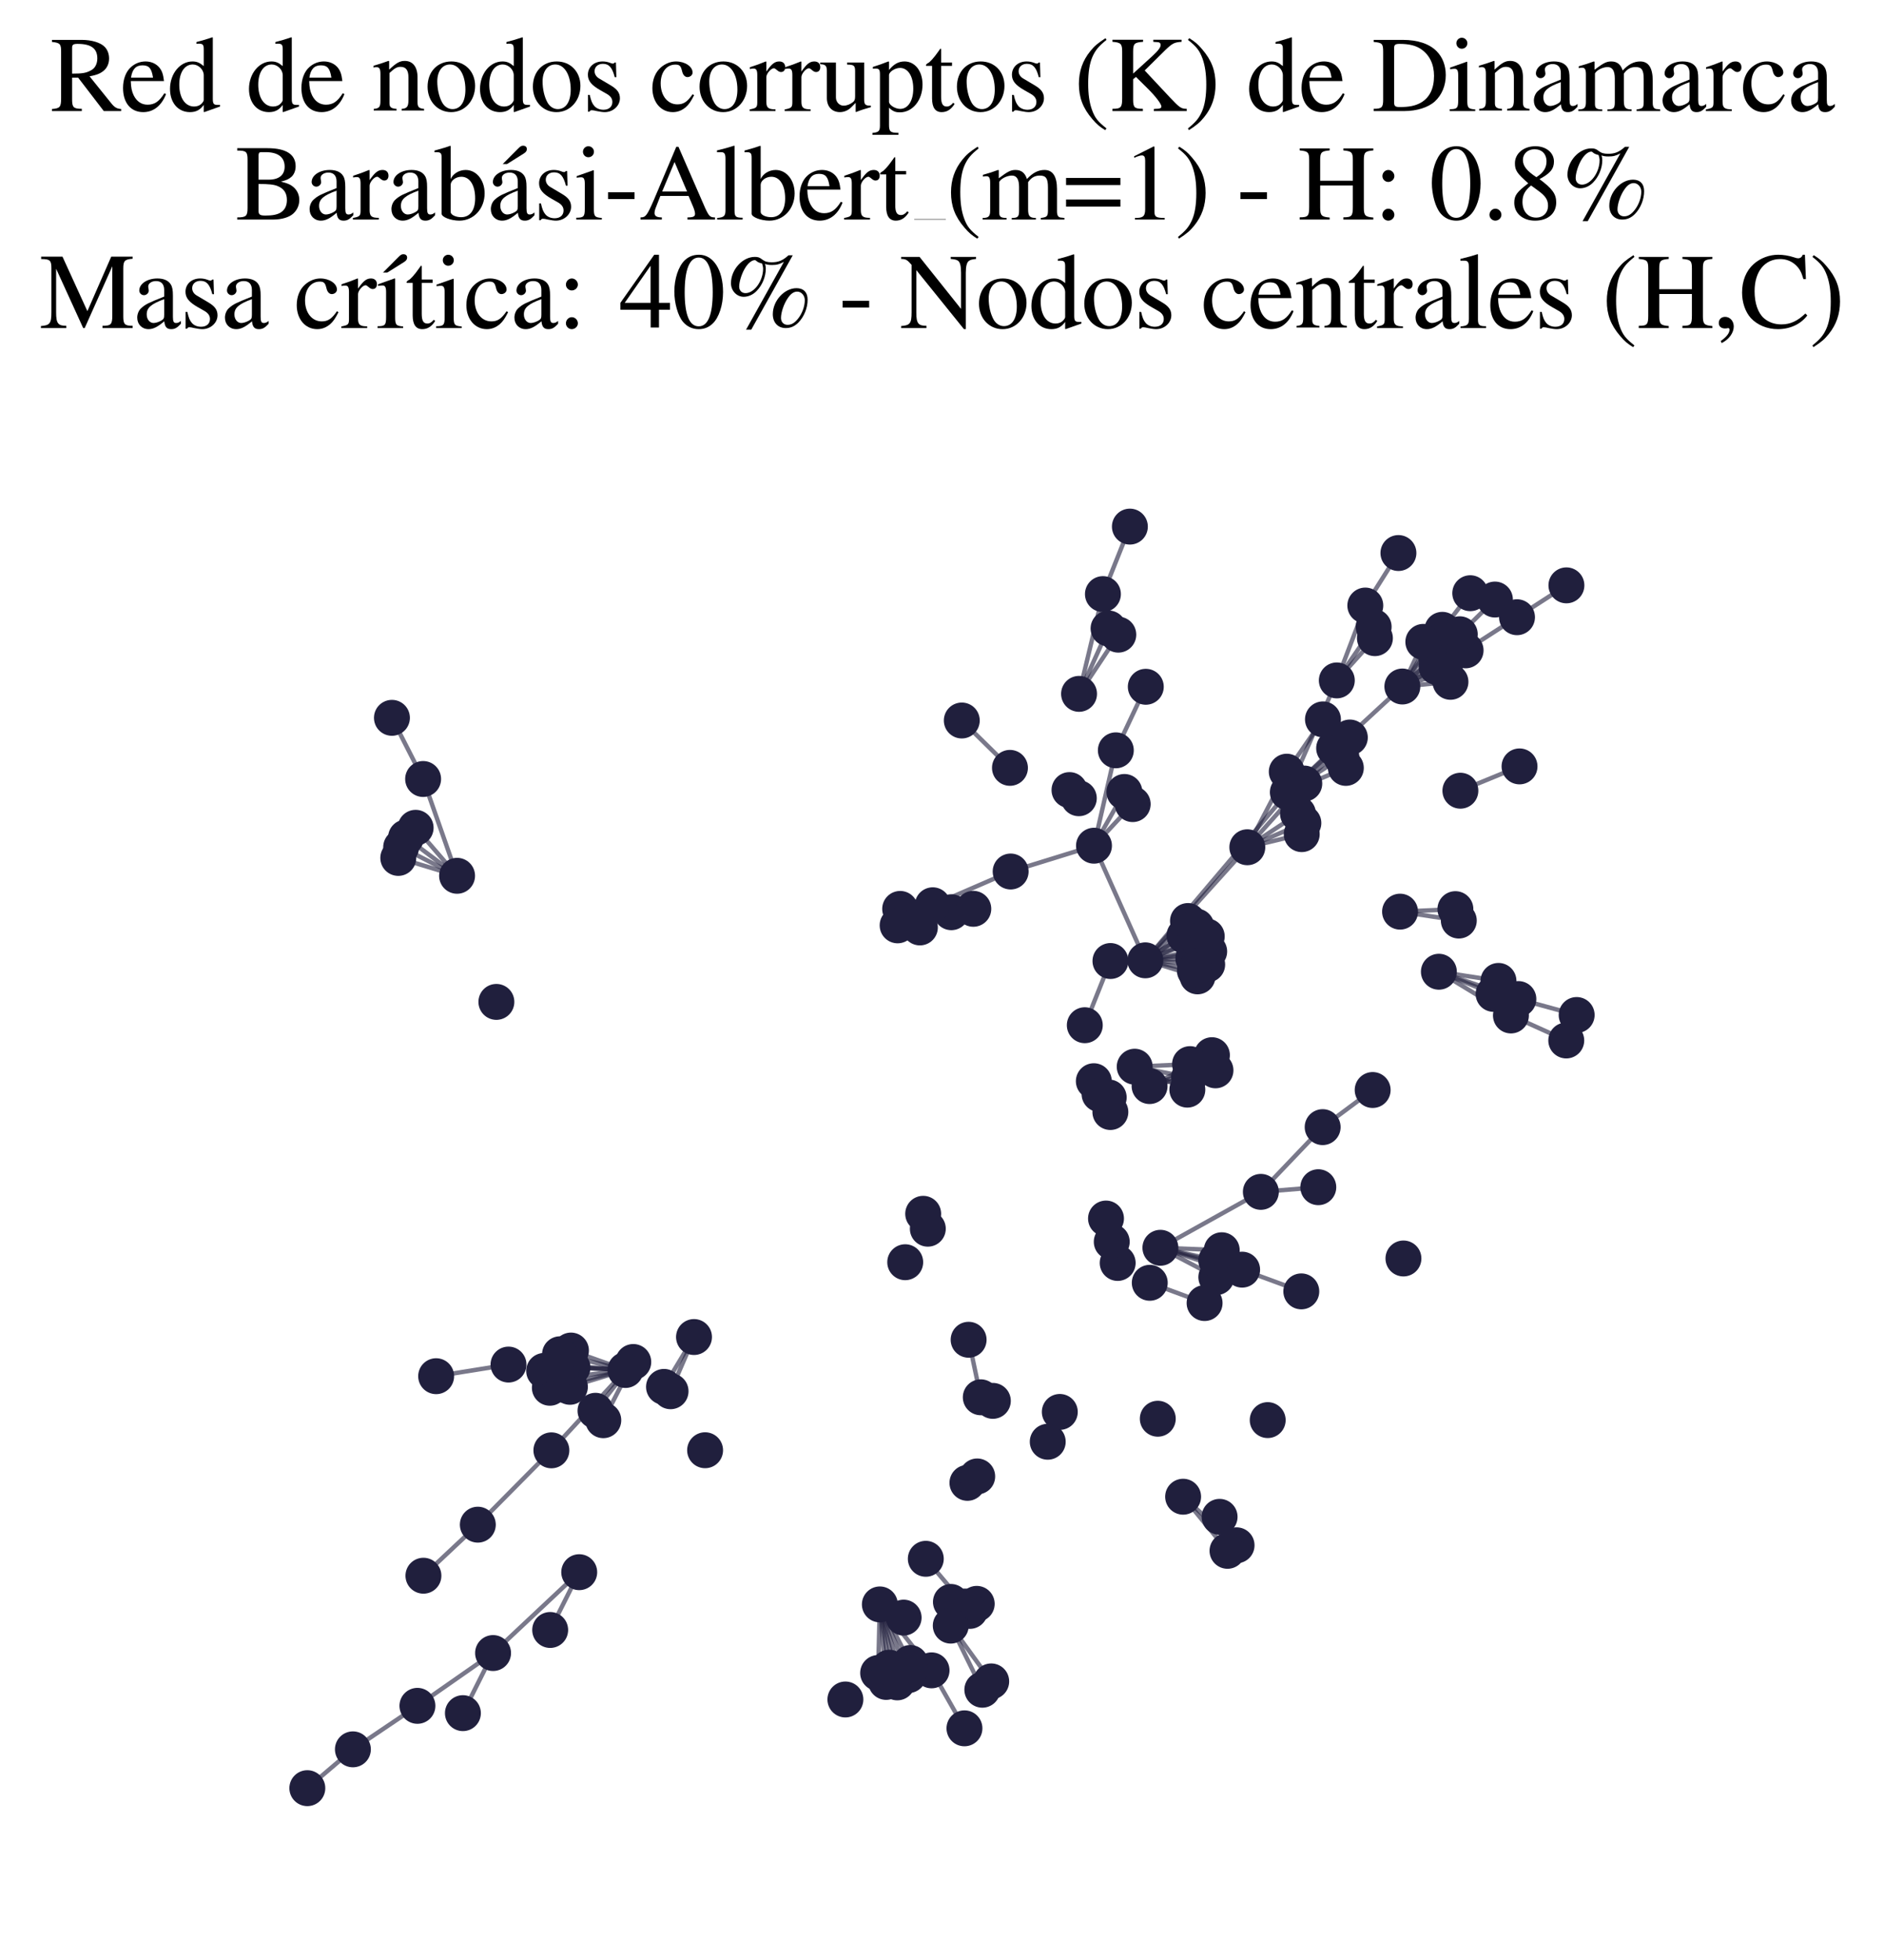 <?xml version="1.0" encoding="utf-8" standalone="no"?>
<!DOCTYPE svg PUBLIC "-//W3C//DTD SVG 1.1//EN"
  "http://www.w3.org/Graphics/SVG/1.1/DTD/svg11.dtd">
<svg xmlns:xlink="http://www.w3.org/1999/xlink" width="171.118pt" height="177.988pt" viewBox="0 0 171.118 177.988" xmlns="http://www.w3.org/2000/svg" version="1.1">
 <defs>
  <style type="text/css">*{stroke-linejoin: round; stroke-linecap: butt}</style>
 </defs>
 <g id="figure_1">
  <g id="patch_1">
   <path d="M 0 177.988 
L 171.118 177.988 
L 171.118 -0 
L 0 -0 
z
" style="fill: #ffffff"/>
  </g>
  <g id="axes_1">
   <g id="LineCollection_1">
    <path d="M 132.499 83.585 
L 127.164 82.775 
" clip-path="url(#p128885fa80)" style="fill: none; stroke: #201f3d; stroke-opacity: 0.6; stroke-width: 0.4"/>
    <path d="M 104.43 116.475 
L 109.41 118.314 
" clip-path="url(#p128885fa80)" style="fill: none; stroke: #201f3d; stroke-opacity: 0.6; stroke-width: 0.4"/>
    <path d="M 108.638 86.3 
L 104.026 87.195 
" clip-path="url(#p128885fa80)" style="fill: none; stroke: #201f3d; stroke-opacity: 0.6; stroke-width: 0.4"/>
    <path d="M 104.026 87.195 
L 99.364 76.788 
" clip-path="url(#p128885fa80)" style="fill: none; stroke: #201f3d; stroke-opacity: 0.6; stroke-width: 0.4"/>
    <path d="M 104.026 87.195 
L 108.768 88.652 
" clip-path="url(#p128885fa80)" style="fill: none; stroke: #201f3d; stroke-opacity: 0.6; stroke-width: 0.4"/>
    <path d="M 104.026 87.195 
L 116.971 71.935 
" clip-path="url(#p128885fa80)" style="fill: none; stroke: #201f3d; stroke-opacity: 0.6; stroke-width: 0.4"/>
    <path d="M 104.026 87.195 
L 113.29 76.929 
" clip-path="url(#p128885fa80)" style="fill: none; stroke: #201f3d; stroke-opacity: 0.6; stroke-width: 0.4"/>
    <path d="M 104.026 87.195 
L 109.828 86.39 
" clip-path="url(#p128885fa80)" style="fill: none; stroke: #201f3d; stroke-opacity: 0.6; stroke-width: 0.4"/>
    <path d="M 104.026 87.195 
L 109.606 85.023 
" clip-path="url(#p128885fa80)" style="fill: none; stroke: #201f3d; stroke-opacity: 0.6; stroke-width: 0.4"/>
    <path d="M 104.026 87.195 
L 108.526 88.128 
" clip-path="url(#p128885fa80)" style="fill: none; stroke: #201f3d; stroke-opacity: 0.6; stroke-width: 0.4"/>
    <path d="M 104.026 87.195 
L 107.579 84.96 
" clip-path="url(#p128885fa80)" style="fill: none; stroke: #201f3d; stroke-opacity: 0.6; stroke-width: 0.4"/>
    <path d="M 104.026 87.195 
L 108.659 84.126 
" clip-path="url(#p128885fa80)" style="fill: none; stroke: #201f3d; stroke-opacity: 0.6; stroke-width: 0.4"/>
    <path d="M 104.026 87.195 
L 108.385 87.021 
" clip-path="url(#p128885fa80)" style="fill: none; stroke: #201f3d; stroke-opacity: 0.6; stroke-width: 0.4"/>
    <path d="M 104.026 87.195 
L 108.673 85.265 
" clip-path="url(#p128885fa80)" style="fill: none; stroke: #201f3d; stroke-opacity: 0.6; stroke-width: 0.4"/>
    <path d="M 104.026 87.195 
L 109.646 87.575 
" clip-path="url(#p128885fa80)" style="fill: none; stroke: #201f3d; stroke-opacity: 0.6; stroke-width: 0.4"/>
    <path d="M 104.026 87.195 
L 107.9 83.626 
" clip-path="url(#p128885fa80)" style="fill: none; stroke: #201f3d; stroke-opacity: 0.6; stroke-width: 0.4"/>
    <path d="M 99.364 76.788 
L 91.794 79.131 
" clip-path="url(#p128885fa80)" style="fill: none; stroke: #201f3d; stroke-opacity: 0.6; stroke-width: 0.4"/>
    <path d="M 99.364 76.788 
L 101.348 68.128 
" clip-path="url(#p128885fa80)" style="fill: none; stroke: #201f3d; stroke-opacity: 0.6; stroke-width: 0.4"/>
    <path d="M 99.364 76.788 
L 102.125 71.908 
" clip-path="url(#p128885fa80)" style="fill: none; stroke: #201f3d; stroke-opacity: 0.6; stroke-width: 0.4"/>
    <path d="M 99.364 76.788 
L 102.88 73.011 
" clip-path="url(#p128885fa80)" style="fill: none; stroke: #201f3d; stroke-opacity: 0.6; stroke-width: 0.4"/>
    <path d="M 79.915 145.677 
L 84.611 151.664 
" clip-path="url(#p128885fa80)" style="fill: none; stroke: #201f3d; stroke-opacity: 0.6; stroke-width: 0.4"/>
    <path d="M 79.915 145.677 
L 80.489 152.715 
" clip-path="url(#p128885fa80)" style="fill: none; stroke: #201f3d; stroke-opacity: 0.6; stroke-width: 0.4"/>
    <path d="M 79.915 145.677 
L 80.757 151.419 
" clip-path="url(#p128885fa80)" style="fill: none; stroke: #201f3d; stroke-opacity: 0.6; stroke-width: 0.4"/>
    <path d="M 79.915 145.677 
L 81.498 152.755 
" clip-path="url(#p128885fa80)" style="fill: none; stroke: #201f3d; stroke-opacity: 0.6; stroke-width: 0.4"/>
    <path d="M 79.915 145.677 
L 82.51 152.096 
" clip-path="url(#p128885fa80)" style="fill: none; stroke: #201f3d; stroke-opacity: 0.6; stroke-width: 0.4"/>
    <path d="M 79.915 145.677 
L 82.68 150.994 
" clip-path="url(#p128885fa80)" style="fill: none; stroke: #201f3d; stroke-opacity: 0.6; stroke-width: 0.4"/>
    <path d="M 79.915 145.677 
L 79.759 151.904 
" clip-path="url(#p128885fa80)" style="fill: none; stroke: #201f3d; stroke-opacity: 0.6; stroke-width: 0.4"/>
    <path d="M 79.915 145.677 
L 81.686 151.613 
" clip-path="url(#p128885fa80)" style="fill: none; stroke: #201f3d; stroke-opacity: 0.6; stroke-width: 0.4"/>
    <path d="M 84.088 141.535 
L 88.087 146.267 
" clip-path="url(#p128885fa80)" style="fill: none; stroke: #201f3d; stroke-opacity: 0.6; stroke-width: 0.4"/>
    <path d="M 110.467 114.437 
L 105.396 113.295 
" clip-path="url(#p128885fa80)" style="fill: none; stroke: #201f3d; stroke-opacity: 0.6; stroke-width: 0.4"/>
    <path d="M 103.061 96.854 
L 107.843 98.936 
" clip-path="url(#p128885fa80)" style="fill: none; stroke: #201f3d; stroke-opacity: 0.6; stroke-width: 0.4"/>
    <path d="M 103.061 96.854 
L 107.999 97.821 
" clip-path="url(#p128885fa80)" style="fill: none; stroke: #201f3d; stroke-opacity: 0.6; stroke-width: 0.4"/>
    <path d="M 103.061 96.854 
L 108.088 96.619 
" clip-path="url(#p128885fa80)" style="fill: none; stroke: #201f3d; stroke-opacity: 0.6; stroke-width: 0.4"/>
    <path d="M 63.035 121.399 
L 60.906 126.321 
" clip-path="url(#p128885fa80)" style="fill: none; stroke: #201f3d; stroke-opacity: 0.6; stroke-width: 0.4"/>
    <path d="M 63.035 121.399 
L 60.309 125.925 
" clip-path="url(#p128885fa80)" style="fill: none; stroke: #201f3d; stroke-opacity: 0.6; stroke-width: 0.4"/>
    <path d="M 54.087 128.095 
L 57.519 123.665 
" clip-path="url(#p128885fa80)" style="fill: none; stroke: #201f3d; stroke-opacity: 0.6; stroke-width: 0.4"/>
    <path d="M 137.911 90.711 
L 130.69 88.231 
" clip-path="url(#p128885fa80)" style="fill: none; stroke: #201f3d; stroke-opacity: 0.6; stroke-width: 0.4"/>
    <path d="M 137.911 90.711 
L 143.204 92.16 
" clip-path="url(#p128885fa80)" style="fill: none; stroke: #201f3d; stroke-opacity: 0.6; stroke-width: 0.4"/>
    <path d="M 84.611 151.664 
L 87.599 156.927 
" clip-path="url(#p128885fa80)" style="fill: none; stroke: #201f3d; stroke-opacity: 0.6; stroke-width: 0.4"/>
    <path d="M 105.396 113.295 
L 111.072 115.129 
" clip-path="url(#p128885fa80)" style="fill: none; stroke: #201f3d; stroke-opacity: 0.6; stroke-width: 0.4"/>
    <path d="M 105.396 113.295 
L 110.968 113.518 
" clip-path="url(#p128885fa80)" style="fill: none; stroke: #201f3d; stroke-opacity: 0.6; stroke-width: 0.4"/>
    <path d="M 105.396 113.295 
L 110.475 115.963 
" clip-path="url(#p128885fa80)" style="fill: none; stroke: #201f3d; stroke-opacity: 0.6; stroke-width: 0.4"/>
    <path d="M 105.396 113.295 
L 114.519 108.218 
" clip-path="url(#p128885fa80)" style="fill: none; stroke: #201f3d; stroke-opacity: 0.6; stroke-width: 0.4"/>
    <path d="M 105.396 113.295 
L 112.819 115.281 
" clip-path="url(#p128885fa80)" style="fill: none; stroke: #201f3d; stroke-opacity: 0.6; stroke-width: 0.4"/>
    <path d="M 57.519 123.665 
L 50.081 131.687 
" clip-path="url(#p128885fa80)" style="fill: none; stroke: #201f3d; stroke-opacity: 0.6; stroke-width: 0.4"/>
    <path d="M 57.519 123.665 
L 54.796 128.951 
" clip-path="url(#p128885fa80)" style="fill: none; stroke: #201f3d; stroke-opacity: 0.6; stroke-width: 0.4"/>
    <path d="M 112.819 115.281 
L 118.194 117.254 
" clip-path="url(#p128885fa80)" style="fill: none; stroke: #201f3d; stroke-opacity: 0.6; stroke-width: 0.4"/>
    <path d="M 98.007 63.001 
L 100.175 53.943 
" clip-path="url(#p128885fa80)" style="fill: none; stroke: #201f3d; stroke-opacity: 0.6; stroke-width: 0.4"/>
    <path d="M 98.007 63.001 
L 100.687 57.063 
" clip-path="url(#p128885fa80)" style="fill: none; stroke: #201f3d; stroke-opacity: 0.6; stroke-width: 0.4"/>
    <path d="M 98.007 63.001 
L 101.572 57.625 
" clip-path="url(#p128885fa80)" style="fill: none; stroke: #201f3d; stroke-opacity: 0.6; stroke-width: 0.4"/>
    <path d="M 56.811 124.392 
L 51.763 125.92 
" clip-path="url(#p128885fa80)" style="fill: none; stroke: #201f3d; stroke-opacity: 0.6; stroke-width: 0.4"/>
    <path d="M 56.811 124.392 
L 50.426 124.085 
" clip-path="url(#p128885fa80)" style="fill: none; stroke: #201f3d; stroke-opacity: 0.6; stroke-width: 0.4"/>
    <path d="M 56.811 124.392 
L 51.998 124.165 
" clip-path="url(#p128885fa80)" style="fill: none; stroke: #201f3d; stroke-opacity: 0.6; stroke-width: 0.4"/>
    <path d="M 56.811 124.392 
L 51.859 122.626 
" clip-path="url(#p128885fa80)" style="fill: none; stroke: #201f3d; stroke-opacity: 0.6; stroke-width: 0.4"/>
    <path d="M 56.811 124.392 
L 51.201 125.728 
" clip-path="url(#p128885fa80)" style="fill: none; stroke: #201f3d; stroke-opacity: 0.6; stroke-width: 0.4"/>
    <path d="M 56.811 124.392 
L 51.189 123.962 
" clip-path="url(#p128885fa80)" style="fill: none; stroke: #201f3d; stroke-opacity: 0.6; stroke-width: 0.4"/>
    <path d="M 56.811 124.392 
L 50.865 122.963 
" clip-path="url(#p128885fa80)" style="fill: none; stroke: #201f3d; stroke-opacity: 0.6; stroke-width: 0.4"/>
    <path d="M 56.811 124.392 
L 50.748 125.17 
" clip-path="url(#p128885fa80)" style="fill: none; stroke: #201f3d; stroke-opacity: 0.6; stroke-width: 0.4"/>
    <path d="M 38.431 70.731 
L 41.515 79.52 
" clip-path="url(#p128885fa80)" style="fill: none; stroke: #201f3d; stroke-opacity: 0.6; stroke-width: 0.4"/>
    <path d="M 38.431 70.731 
L 35.598 65.177 
" clip-path="url(#p128885fa80)" style="fill: none; stroke: #201f3d; stroke-opacity: 0.6; stroke-width: 0.4"/>
    <path d="M 36.88 76.039 
L 41.515 79.52 
" clip-path="url(#p128885fa80)" style="fill: none; stroke: #201f3d; stroke-opacity: 0.6; stroke-width: 0.4"/>
    <path d="M 88.403 82.518 
L 86.408 82.827 
" clip-path="url(#p128885fa80)" style="fill: none; stroke: #201f3d; stroke-opacity: 0.6; stroke-width: 0.4"/>
    <path d="M 124.007 54.982 
L 121.419 61.78 
" clip-path="url(#p128885fa80)" style="fill: none; stroke: #201f3d; stroke-opacity: 0.6; stroke-width: 0.4"/>
    <path d="M 124.007 54.982 
L 127.015 50.214 
" clip-path="url(#p128885fa80)" style="fill: none; stroke: #201f3d; stroke-opacity: 0.6; stroke-width: 0.4"/>
    <path d="M 107.459 135.898 
L 111.49 140.811 
" clip-path="url(#p128885fa80)" style="fill: none; stroke: #201f3d; stroke-opacity: 0.6; stroke-width: 0.4"/>
    <path d="M 107.459 135.898 
L 112.315 140.31 
" clip-path="url(#p128885fa80)" style="fill: none; stroke: #201f3d; stroke-opacity: 0.6; stroke-width: 0.4"/>
    <path d="M 109.783 96.654 
L 104.413 98.613 
" clip-path="url(#p128885fa80)" style="fill: none; stroke: #201f3d; stroke-opacity: 0.6; stroke-width: 0.4"/>
    <path d="M 87.977 121.647 
L 89.082 126.871 
" clip-path="url(#p128885fa80)" style="fill: none; stroke: #201f3d; stroke-opacity: 0.6; stroke-width: 0.4"/>
    <path d="M 116.971 71.935 
L 127.372 62.333 
" clip-path="url(#p128885fa80)" style="fill: none; stroke: #201f3d; stroke-opacity: 0.6; stroke-width: 0.4"/>
    <path d="M 116.971 71.935 
L 121.419 61.78 
" clip-path="url(#p128885fa80)" style="fill: none; stroke: #201f3d; stroke-opacity: 0.6; stroke-width: 0.4"/>
    <path d="M 116.971 71.935 
L 121.175 67.938 
" clip-path="url(#p128885fa80)" style="fill: none; stroke: #201f3d; stroke-opacity: 0.6; stroke-width: 0.4"/>
    <path d="M 116.971 71.935 
L 121.838 68.769 
" clip-path="url(#p128885fa80)" style="fill: none; stroke: #201f3d; stroke-opacity: 0.6; stroke-width: 0.4"/>
    <path d="M 116.971 71.935 
L 122.239 69.724 
" clip-path="url(#p128885fa80)" style="fill: none; stroke: #201f3d; stroke-opacity: 0.6; stroke-width: 0.4"/>
    <path d="M 113.29 76.929 
L 118.382 74.73 
" clip-path="url(#p128885fa80)" style="fill: none; stroke: #201f3d; stroke-opacity: 0.6; stroke-width: 0.4"/>
    <path d="M 113.29 76.929 
L 118.233 75.737 
" clip-path="url(#p128885fa80)" style="fill: none; stroke: #201f3d; stroke-opacity: 0.6; stroke-width: 0.4"/>
    <path d="M 113.29 76.929 
L 116.873 70.067 
" clip-path="url(#p128885fa80)" style="fill: none; stroke: #201f3d; stroke-opacity: 0.6; stroke-width: 0.4"/>
    <path d="M 113.29 76.929 
L 118.465 71.144 
" clip-path="url(#p128885fa80)" style="fill: none; stroke: #201f3d; stroke-opacity: 0.6; stroke-width: 0.4"/>
    <path d="M 113.29 76.929 
L 117.893 73.885 
" clip-path="url(#p128885fa80)" style="fill: none; stroke: #201f3d; stroke-opacity: 0.6; stroke-width: 0.4"/>
    <path d="M 104.413 98.613 
L 110.399 97.184 
" clip-path="url(#p128885fa80)" style="fill: none; stroke: #201f3d; stroke-opacity: 0.6; stroke-width: 0.4"/>
    <path d="M 104.413 98.613 
L 110.076 95.808 
" clip-path="url(#p128885fa80)" style="fill: none; stroke: #201f3d; stroke-opacity: 0.6; stroke-width: 0.4"/>
    <path d="M 91.794 79.131 
L 84.719 82.196 
" clip-path="url(#p128885fa80)" style="fill: none; stroke: #201f3d; stroke-opacity: 0.6; stroke-width: 0.4"/>
    <path d="M 81.76 82.527 
L 84.719 82.196 
" clip-path="url(#p128885fa80)" style="fill: none; stroke: #201f3d; stroke-opacity: 0.6; stroke-width: 0.4"/>
    <path d="M 135.78 54.437 
L 132.587 57.589 
" clip-path="url(#p128885fa80)" style="fill: none; stroke: #201f3d; stroke-opacity: 0.6; stroke-width: 0.4"/>
    <path d="M 127.372 62.333 
L 131.243 61.03 
" clip-path="url(#p128885fa80)" style="fill: none; stroke: #201f3d; stroke-opacity: 0.6; stroke-width: 0.4"/>
    <path d="M 127.372 62.333 
L 130.479 60.552 
" clip-path="url(#p128885fa80)" style="fill: none; stroke: #201f3d; stroke-opacity: 0.6; stroke-width: 0.4"/>
    <path d="M 127.372 62.333 
L 131.742 61.908 
" clip-path="url(#p128885fa80)" style="fill: none; stroke: #201f3d; stroke-opacity: 0.6; stroke-width: 0.4"/>
    <path d="M 127.372 62.333 
L 133.117 59.05 
" clip-path="url(#p128885fa80)" style="fill: none; stroke: #201f3d; stroke-opacity: 0.6; stroke-width: 0.4"/>
    <path d="M 127.372 62.333 
L 132.587 57.589 
" clip-path="url(#p128885fa80)" style="fill: none; stroke: #201f3d; stroke-opacity: 0.6; stroke-width: 0.4"/>
    <path d="M 127.372 62.333 
L 130.401 59.471 
" clip-path="url(#p128885fa80)" style="fill: none; stroke: #201f3d; stroke-opacity: 0.6; stroke-width: 0.4"/>
    <path d="M 127.372 62.333 
L 131.003 57.186 
" clip-path="url(#p128885fa80)" style="fill: none; stroke: #201f3d; stroke-opacity: 0.6; stroke-width: 0.4"/>
    <path d="M 127.372 62.333 
L 129.973 58.231 
" clip-path="url(#p128885fa80)" style="fill: none; stroke: #201f3d; stroke-opacity: 0.6; stroke-width: 0.4"/>
    <path d="M 127.372 62.333 
L 129.276 58.28 
" clip-path="url(#p128885fa80)" style="fill: none; stroke: #201f3d; stroke-opacity: 0.6; stroke-width: 0.4"/>
    <path d="M 121.419 61.78 
L 124.765 56.917 
" clip-path="url(#p128885fa80)" style="fill: none; stroke: #201f3d; stroke-opacity: 0.6; stroke-width: 0.4"/>
    <path d="M 121.419 61.78 
L 124.88 57.944 
" clip-path="url(#p128885fa80)" style="fill: none; stroke: #201f3d; stroke-opacity: 0.6; stroke-width: 0.4"/>
    <path d="M 100.175 53.943 
L 102.624 47.815 
" clip-path="url(#p128885fa80)" style="fill: none; stroke: #201f3d; stroke-opacity: 0.6; stroke-width: 0.4"/>
    <path d="M 101.348 68.128 
L 104.069 62.358 
" clip-path="url(#p128885fa80)" style="fill: none; stroke: #201f3d; stroke-opacity: 0.6; stroke-width: 0.4"/>
    <path d="M 120.133 102.34 
L 114.519 108.218 
" clip-path="url(#p128885fa80)" style="fill: none; stroke: #201f3d; stroke-opacity: 0.6; stroke-width: 0.4"/>
    <path d="M 120.133 102.34 
L 124.675 98.97 
" clip-path="url(#p128885fa80)" style="fill: none; stroke: #201f3d; stroke-opacity: 0.6; stroke-width: 0.4"/>
    <path d="M 91.731 69.72 
L 87.357 65.42 
" clip-path="url(#p128885fa80)" style="fill: none; stroke: #201f3d; stroke-opacity: 0.6; stroke-width: 0.4"/>
    <path d="M 100.859 87.258 
L 98.529 93.087 
" clip-path="url(#p128885fa80)" style="fill: none; stroke: #201f3d; stroke-opacity: 0.6; stroke-width: 0.4"/>
    <path d="M 132.643 71.795 
L 138.014 69.587 
" clip-path="url(#p128885fa80)" style="fill: none; stroke: #201f3d; stroke-opacity: 0.6; stroke-width: 0.4"/>
    <path d="M 89.222 153.424 
L 86.355 147.603 
" clip-path="url(#p128885fa80)" style="fill: none; stroke: #201f3d; stroke-opacity: 0.6; stroke-width: 0.4"/>
    <path d="M 137.785 56.042 
L 133.117 59.05 
" clip-path="url(#p128885fa80)" style="fill: none; stroke: #201f3d; stroke-opacity: 0.6; stroke-width: 0.4"/>
    <path d="M 137.785 56.042 
L 142.273 53.149 
" clip-path="url(#p128885fa80)" style="fill: none; stroke: #201f3d; stroke-opacity: 0.6; stroke-width: 0.4"/>
    <path d="M 52.609 142.751 
L 44.784 150.092 
" clip-path="url(#p128885fa80)" style="fill: none; stroke: #201f3d; stroke-opacity: 0.6; stroke-width: 0.4"/>
    <path d="M 52.609 142.751 
L 49.971 147.998 
" clip-path="url(#p128885fa80)" style="fill: none; stroke: #201f3d; stroke-opacity: 0.6; stroke-width: 0.4"/>
    <path d="M 127.164 82.775 
L 132.19 82.547 
" clip-path="url(#p128885fa80)" style="fill: none; stroke: #201f3d; stroke-opacity: 0.6; stroke-width: 0.4"/>
    <path d="M 142.259 94.472 
L 137.234 92.202 
" clip-path="url(#p128885fa80)" style="fill: none; stroke: #201f3d; stroke-opacity: 0.6; stroke-width: 0.4"/>
    <path d="M 36.436 76.918 
L 41.515 79.52 
" clip-path="url(#p128885fa80)" style="fill: none; stroke: #201f3d; stroke-opacity: 0.6; stroke-width: 0.4"/>
    <path d="M 131.003 57.186 
L 133.539 53.862 
" clip-path="url(#p128885fa80)" style="fill: none; stroke: #201f3d; stroke-opacity: 0.6; stroke-width: 0.4"/>
    <path d="M 84.719 82.196 
L 81.529 84.02 
" clip-path="url(#p128885fa80)" style="fill: none; stroke: #201f3d; stroke-opacity: 0.6; stroke-width: 0.4"/>
    <path d="M 84.719 82.196 
L 86.408 82.827 
" clip-path="url(#p128885fa80)" style="fill: none; stroke: #201f3d; stroke-opacity: 0.6; stroke-width: 0.4"/>
    <path d="M 84.719 82.196 
L 83.551 84.209 
" clip-path="url(#p128885fa80)" style="fill: none; stroke: #201f3d; stroke-opacity: 0.6; stroke-width: 0.4"/>
    <path d="M 36.175 77.897 
L 41.515 79.52 
" clip-path="url(#p128885fa80)" style="fill: none; stroke: #201f3d; stroke-opacity: 0.6; stroke-width: 0.4"/>
    <path d="M 44.784 150.092 
L 37.914 154.886 
" clip-path="url(#p128885fa80)" style="fill: none; stroke: #201f3d; stroke-opacity: 0.6; stroke-width: 0.4"/>
    <path d="M 44.784 150.092 
L 42.044 155.549 
" clip-path="url(#p128885fa80)" style="fill: none; stroke: #201f3d; stroke-opacity: 0.6; stroke-width: 0.4"/>
    <path d="M 130.69 88.231 
L 137.234 92.202 
" clip-path="url(#p128885fa80)" style="fill: none; stroke: #201f3d; stroke-opacity: 0.6; stroke-width: 0.4"/>
    <path d="M 130.69 88.231 
L 135.659 90.243 
" clip-path="url(#p128885fa80)" style="fill: none; stroke: #201f3d; stroke-opacity: 0.6; stroke-width: 0.4"/>
    <path d="M 130.69 88.231 
L 136.103 89.064 
" clip-path="url(#p128885fa80)" style="fill: none; stroke: #201f3d; stroke-opacity: 0.6; stroke-width: 0.4"/>
    <path d="M 114.519 108.218 
L 119.737 107.795 
" clip-path="url(#p128885fa80)" style="fill: none; stroke: #201f3d; stroke-opacity: 0.6; stroke-width: 0.4"/>
    <path d="M 37.914 154.886 
L 32.053 158.836 
" clip-path="url(#p128885fa80)" style="fill: none; stroke: #201f3d; stroke-opacity: 0.6; stroke-width: 0.4"/>
    <path d="M 116.873 70.067 
L 120.16 65.317 
" clip-path="url(#p128885fa80)" style="fill: none; stroke: #201f3d; stroke-opacity: 0.6; stroke-width: 0.4"/>
    <path d="M 90.029 152.667 
L 86.355 147.603 
" clip-path="url(#p128885fa80)" style="fill: none; stroke: #201f3d; stroke-opacity: 0.6; stroke-width: 0.4"/>
    <path d="M 118.465 71.144 
L 122.602 66.963 
" clip-path="url(#p128885fa80)" style="fill: none; stroke: #201f3d; stroke-opacity: 0.6; stroke-width: 0.4"/>
    <path d="M 39.614 124.955 
L 46.186 123.899 
" clip-path="url(#p128885fa80)" style="fill: none; stroke: #201f3d; stroke-opacity: 0.6; stroke-width: 0.4"/>
    <path d="M 32.053 158.836 
L 27.914 162.361 
" clip-path="url(#p128885fa80)" style="fill: none; stroke: #201f3d; stroke-opacity: 0.6; stroke-width: 0.4"/>
    <path d="M 37.751 75.162 
L 41.515 79.52 
" clip-path="url(#p128885fa80)" style="fill: none; stroke: #201f3d; stroke-opacity: 0.6; stroke-width: 0.4"/>
    <path d="M 50.081 131.687 
L 43.399 138.436 
" clip-path="url(#p128885fa80)" style="fill: none; stroke: #201f3d; stroke-opacity: 0.6; stroke-width: 0.4"/>
    <path d="M 43.399 138.436 
L 38.459 143.071 
" clip-path="url(#p128885fa80)" style="fill: none; stroke: #201f3d; stroke-opacity: 0.6; stroke-width: 0.4"/>
   </g>
   <g id="PathCollection_1">
    <defs>
     <path id="mfb0a5efc38" d="M 0 1.581 
C 0.419 1.581 0.822 1.415 1.118 1.118 
C 1.415 0.822 1.581 0.419 1.581 0 
C 1.581 -0.419 1.415 -0.822 1.118 -1.118 
C 0.822 -1.415 0.419 -1.581 0 -1.581 
C -0.419 -1.581 -0.822 -1.415 -1.118 -1.118 
C -1.415 -0.822 -1.581 -0.419 -1.581 0 
C -1.581 0.419 -1.415 0.822 -1.118 1.118 
C -0.822 1.415 -0.419 1.581 0 1.581 
z
" style="stroke: #201f3d; stroke-width: 0.1"/>
    </defs>
    <g clip-path="url(#p128885fa80)">
     <use xlink:href="#mfb0a5efc38" x="42.044" y="155.549" style="fill: #201f3d; stroke: #201f3d; stroke-width: 0.1"/>
     <use xlink:href="#mfb0a5efc38" x="38.459" y="143.071" style="fill: #201f3d; stroke: #201f3d; stroke-width: 0.1"/>
     <use xlink:href="#mfb0a5efc38" x="130.401" y="59.471" style="fill: #201f3d; stroke: #201f3d; stroke-width: 0.1"/>
     <use xlink:href="#mfb0a5efc38" x="100.455" y="110.64" style="fill: #201f3d; stroke: #201f3d; stroke-width: 0.1"/>
     <use xlink:href="#mfb0a5efc38" x="87.665" y="145.869" style="fill: #201f3d; stroke: #201f3d; stroke-width: 0.1"/>
     <use xlink:href="#mfb0a5efc38" x="135.78" y="54.437" style="fill: #201f3d; stroke: #201f3d; stroke-width: 0.1"/>
     <use xlink:href="#mfb0a5efc38" x="100.859" y="87.258" style="fill: #201f3d; stroke: #201f3d; stroke-width: 0.1"/>
     <use xlink:href="#mfb0a5efc38" x="101.516" y="114.673" style="fill: #201f3d; stroke: #201f3d; stroke-width: 0.1"/>
     <use xlink:href="#mfb0a5efc38" x="41.515" y="79.52" style="fill: #201f3d; stroke: #201f3d; stroke-width: 0.1"/>
     <use xlink:href="#mfb0a5efc38" x="105.396" y="113.295" style="fill: #201f3d; stroke: #201f3d; stroke-width: 0.1"/>
     <use xlink:href="#mfb0a5efc38" x="127.015" y="50.214" style="fill: #201f3d; stroke: #201f3d; stroke-width: 0.1"/>
     <use xlink:href="#mfb0a5efc38" x="87.357" y="65.42" style="fill: #201f3d; stroke: #201f3d; stroke-width: 0.1"/>
     <use xlink:href="#mfb0a5efc38" x="131.003" y="57.186" style="fill: #201f3d; stroke: #201f3d; stroke-width: 0.1"/>
     <use xlink:href="#mfb0a5efc38" x="51.201" y="125.728" style="fill: #201f3d; stroke: #201f3d; stroke-width: 0.1"/>
     <use xlink:href="#mfb0a5efc38" x="51.859" y="122.626" style="fill: #201f3d; stroke: #201f3d; stroke-width: 0.1"/>
     <use xlink:href="#mfb0a5efc38" x="110.399" y="97.184" style="fill: #201f3d; stroke: #201f3d; stroke-width: 0.1"/>
     <use xlink:href="#mfb0a5efc38" x="110.475" y="115.963" style="fill: #201f3d; stroke: #201f3d; stroke-width: 0.1"/>
     <use xlink:href="#mfb0a5efc38" x="127.372" y="62.333" style="fill: #201f3d; stroke: #201f3d; stroke-width: 0.1"/>
     <use xlink:href="#mfb0a5efc38" x="136.103" y="89.064" style="fill: #201f3d; stroke: #201f3d; stroke-width: 0.1"/>
     <use xlink:href="#mfb0a5efc38" x="102.624" y="47.815" style="fill: #201f3d; stroke: #201f3d; stroke-width: 0.1"/>
     <use xlink:href="#mfb0a5efc38" x="143.204" y="92.16" style="fill: #201f3d; stroke: #201f3d; stroke-width: 0.1"/>
     <use xlink:href="#mfb0a5efc38" x="54.796" y="128.951" style="fill: #201f3d; stroke: #201f3d; stroke-width: 0.1"/>
     <use xlink:href="#mfb0a5efc38" x="37.914" y="154.886" style="fill: #201f3d; stroke: #201f3d; stroke-width: 0.1"/>
     <use xlink:href="#mfb0a5efc38" x="63.035" y="121.399" style="fill: #201f3d; stroke: #201f3d; stroke-width: 0.1"/>
     <use xlink:href="#mfb0a5efc38" x="49.424" y="124.477" style="fill: #201f3d; stroke: #201f3d; stroke-width: 0.1"/>
     <use xlink:href="#mfb0a5efc38" x="60.906" y="126.321" style="fill: #201f3d; stroke: #201f3d; stroke-width: 0.1"/>
     <use xlink:href="#mfb0a5efc38" x="98.007" y="63.001" style="fill: #201f3d; stroke: #201f3d; stroke-width: 0.1"/>
     <use xlink:href="#mfb0a5efc38" x="109.828" y="86.39" style="fill: #201f3d; stroke: #201f3d; stroke-width: 0.1"/>
     <use xlink:href="#mfb0a5efc38" x="36.175" y="77.897" style="fill: #201f3d; stroke: #201f3d; stroke-width: 0.1"/>
     <use xlink:href="#mfb0a5efc38" x="108.638" y="86.3" style="fill: #201f3d; stroke: #201f3d; stroke-width: 0.1"/>
     <use xlink:href="#mfb0a5efc38" x="103.061" y="96.854" style="fill: #201f3d; stroke: #201f3d; stroke-width: 0.1"/>
     <use xlink:href="#mfb0a5efc38" x="130.479" y="60.552" style="fill: #201f3d; stroke: #201f3d; stroke-width: 0.1"/>
     <use xlink:href="#mfb0a5efc38" x="49.941" y="126.006" style="fill: #201f3d; stroke: #201f3d; stroke-width: 0.1"/>
     <use xlink:href="#mfb0a5efc38" x="84.611" y="151.664" style="fill: #201f3d; stroke: #201f3d; stroke-width: 0.1"/>
     <use xlink:href="#mfb0a5efc38" x="90.029" y="152.667" style="fill: #201f3d; stroke: #201f3d; stroke-width: 0.1"/>
     <use xlink:href="#mfb0a5efc38" x="100.977" y="112.753" style="fill: #201f3d; stroke: #201f3d; stroke-width: 0.1"/>
     <use xlink:href="#mfb0a5efc38" x="127.164" y="82.775" style="fill: #201f3d; stroke: #201f3d; stroke-width: 0.1"/>
     <use xlink:href="#mfb0a5efc38" x="50.748" y="125.17" style="fill: #201f3d; stroke: #201f3d; stroke-width: 0.1"/>
     <use xlink:href="#mfb0a5efc38" x="100.852" y="100.968" style="fill: #201f3d; stroke: #201f3d; stroke-width: 0.1"/>
     <use xlink:href="#mfb0a5efc38" x="99.364" y="76.788" style="fill: #201f3d; stroke: #201f3d; stroke-width: 0.1"/>
     <use xlink:href="#mfb0a5efc38" x="80.489" y="152.715" style="fill: #201f3d; stroke: #201f3d; stroke-width: 0.1"/>
     <use xlink:href="#mfb0a5efc38" x="131.243" y="61.03" style="fill: #201f3d; stroke: #201f3d; stroke-width: 0.1"/>
     <use xlink:href="#mfb0a5efc38" x="97.986" y="72.478" style="fill: #201f3d; stroke: #201f3d; stroke-width: 0.1"/>
     <use xlink:href="#mfb0a5efc38" x="100.701" y="99.646" style="fill: #201f3d; stroke: #201f3d; stroke-width: 0.1"/>
     <use xlink:href="#mfb0a5efc38" x="84.271" y="111.563" style="fill: #201f3d; stroke: #201f3d; stroke-width: 0.1"/>
     <use xlink:href="#mfb0a5efc38" x="90.177" y="127.195" style="fill: #201f3d; stroke: #201f3d; stroke-width: 0.1"/>
     <use xlink:href="#mfb0a5efc38" x="116.873" y="70.067" style="fill: #201f3d; stroke: #201f3d; stroke-width: 0.1"/>
     <use xlink:href="#mfb0a5efc38" x="82.68" y="150.994" style="fill: #201f3d; stroke: #201f3d; stroke-width: 0.1"/>
     <use xlink:href="#mfb0a5efc38" x="50.426" y="124.085" style="fill: #201f3d; stroke: #201f3d; stroke-width: 0.1"/>
     <use xlink:href="#mfb0a5efc38" x="44.784" y="150.092" style="fill: #201f3d; stroke: #201f3d; stroke-width: 0.1"/>
     <use xlink:href="#mfb0a5efc38" x="99.349" y="98.171" style="fill: #201f3d; stroke: #201f3d; stroke-width: 0.1"/>
     <use xlink:href="#mfb0a5efc38" x="81.498" y="152.755" style="fill: #201f3d; stroke: #201f3d; stroke-width: 0.1"/>
     <use xlink:href="#mfb0a5efc38" x="82.074" y="146.876" style="fill: #201f3d; stroke: #201f3d; stroke-width: 0.1"/>
     <use xlink:href="#mfb0a5efc38" x="137.785" y="56.042" style="fill: #201f3d; stroke: #201f3d; stroke-width: 0.1"/>
     <use xlink:href="#mfb0a5efc38" x="108.768" y="88.652" style="fill: #201f3d; stroke: #201f3d; stroke-width: 0.1"/>
     <use xlink:href="#mfb0a5efc38" x="124.765" y="56.917" style="fill: #201f3d; stroke: #201f3d; stroke-width: 0.1"/>
     <use xlink:href="#mfb0a5efc38" x="104.069" y="62.358" style="fill: #201f3d; stroke: #201f3d; stroke-width: 0.1"/>
     <use xlink:href="#mfb0a5efc38" x="76.785" y="154.308" style="fill: #201f3d; stroke: #201f3d; stroke-width: 0.1"/>
     <use xlink:href="#mfb0a5efc38" x="129.973" y="58.231" style="fill: #201f3d; stroke: #201f3d; stroke-width: 0.1"/>
     <use xlink:href="#mfb0a5efc38" x="57.519" y="123.665" style="fill: #201f3d; stroke: #201f3d; stroke-width: 0.1"/>
     <use xlink:href="#mfb0a5efc38" x="89.082" y="126.871" style="fill: #201f3d; stroke: #201f3d; stroke-width: 0.1"/>
     <use xlink:href="#mfb0a5efc38" x="120.133" y="102.34" style="fill: #201f3d; stroke: #201f3d; stroke-width: 0.1"/>
     <use xlink:href="#mfb0a5efc38" x="118.382" y="74.73" style="fill: #201f3d; stroke: #201f3d; stroke-width: 0.1"/>
     <use xlink:href="#mfb0a5efc38" x="137.911" y="90.711" style="fill: #201f3d; stroke: #201f3d; stroke-width: 0.1"/>
     <use xlink:href="#mfb0a5efc38" x="111.072" y="115.129" style="fill: #201f3d; stroke: #201f3d; stroke-width: 0.1"/>
     <use xlink:href="#mfb0a5efc38" x="107.459" y="135.898" style="fill: #201f3d; stroke: #201f3d; stroke-width: 0.1"/>
     <use xlink:href="#mfb0a5efc38" x="102.125" y="71.908" style="fill: #201f3d; stroke: #201f3d; stroke-width: 0.1"/>
     <use xlink:href="#mfb0a5efc38" x="132.19" y="82.547" style="fill: #201f3d; stroke: #201f3d; stroke-width: 0.1"/>
     <use xlink:href="#mfb0a5efc38" x="104.026" y="87.195" style="fill: #201f3d; stroke: #201f3d; stroke-width: 0.1"/>
     <use xlink:href="#mfb0a5efc38" x="86.408" y="82.827" style="fill: #201f3d; stroke: #201f3d; stroke-width: 0.1"/>
     <use xlink:href="#mfb0a5efc38" x="138.014" y="69.587" style="fill: #201f3d; stroke: #201f3d; stroke-width: 0.1"/>
     <use xlink:href="#mfb0a5efc38" x="36.436" y="76.918" style="fill: #201f3d; stroke: #201f3d; stroke-width: 0.1"/>
     <use xlink:href="#mfb0a5efc38" x="87.869" y="134.639" style="fill: #201f3d; stroke: #201f3d; stroke-width: 0.1"/>
     <use xlink:href="#mfb0a5efc38" x="109.41" y="118.314" style="fill: #201f3d; stroke: #201f3d; stroke-width: 0.1"/>
     <use xlink:href="#mfb0a5efc38" x="83.85" y="110.21" style="fill: #201f3d; stroke: #201f3d; stroke-width: 0.1"/>
     <use xlink:href="#mfb0a5efc38" x="27.914" y="162.361" style="fill: #201f3d; stroke: #201f3d; stroke-width: 0.1"/>
     <use xlink:href="#mfb0a5efc38" x="100.687" y="57.063" style="fill: #201f3d; stroke: #201f3d; stroke-width: 0.1"/>
     <use xlink:href="#mfb0a5efc38" x="39.614" y="124.955" style="fill: #201f3d; stroke: #201f3d; stroke-width: 0.1"/>
     <use xlink:href="#mfb0a5efc38" x="81.76" y="82.527" style="fill: #201f3d; stroke: #201f3d; stroke-width: 0.1"/>
     <use xlink:href="#mfb0a5efc38" x="102.88" y="73.011" style="fill: #201f3d; stroke: #201f3d; stroke-width: 0.1"/>
     <use xlink:href="#mfb0a5efc38" x="117.893" y="73.885" style="fill: #201f3d; stroke: #201f3d; stroke-width: 0.1"/>
     <use xlink:href="#mfb0a5efc38" x="81.686" y="151.613" style="fill: #201f3d; stroke: #201f3d; stroke-width: 0.1"/>
     <use xlink:href="#mfb0a5efc38" x="46.186" y="123.899" style="fill: #201f3d; stroke: #201f3d; stroke-width: 0.1"/>
     <use xlink:href="#mfb0a5efc38" x="86.37" y="145.452" style="fill: #201f3d; stroke: #201f3d; stroke-width: 0.1"/>
     <use xlink:href="#mfb0a5efc38" x="124.007" y="54.982" style="fill: #201f3d; stroke: #201f3d; stroke-width: 0.1"/>
     <use xlink:href="#mfb0a5efc38" x="142.259" y="94.472" style="fill: #201f3d; stroke: #201f3d; stroke-width: 0.1"/>
     <use xlink:href="#mfb0a5efc38" x="115.142" y="128.942" style="fill: #201f3d; stroke: #201f3d; stroke-width: 0.1"/>
     <use xlink:href="#mfb0a5efc38" x="104.43" y="116.475" style="fill: #201f3d; stroke: #201f3d; stroke-width: 0.1"/>
     <use xlink:href="#mfb0a5efc38" x="132.499" y="83.585" style="fill: #201f3d; stroke: #201f3d; stroke-width: 0.1"/>
     <use xlink:href="#mfb0a5efc38" x="96.259" y="128.2" style="fill: #201f3d; stroke: #201f3d; stroke-width: 0.1"/>
     <use xlink:href="#mfb0a5efc38" x="131.742" y="61.908" style="fill: #201f3d; stroke: #201f3d; stroke-width: 0.1"/>
     <use xlink:href="#mfb0a5efc38" x="104.413" y="98.613" style="fill: #201f3d; stroke: #201f3d; stroke-width: 0.1"/>
     <use xlink:href="#mfb0a5efc38" x="79.759" y="151.904" style="fill: #201f3d; stroke: #201f3d; stroke-width: 0.1"/>
     <use xlink:href="#mfb0a5efc38" x="107.999" y="97.821" style="fill: #201f3d; stroke: #201f3d; stroke-width: 0.1"/>
     <use xlink:href="#mfb0a5efc38" x="112.819" y="115.281" style="fill: #201f3d; stroke: #201f3d; stroke-width: 0.1"/>
     <use xlink:href="#mfb0a5efc38" x="84.088" y="141.535" style="fill: #201f3d; stroke: #201f3d; stroke-width: 0.1"/>
     <use xlink:href="#mfb0a5efc38" x="36.88" y="76.039" style="fill: #201f3d; stroke: #201f3d; stroke-width: 0.1"/>
     <use xlink:href="#mfb0a5efc38" x="113.29" y="76.929" style="fill: #201f3d; stroke: #201f3d; stroke-width: 0.1"/>
     <use xlink:href="#mfb0a5efc38" x="112.315" y="140.31" style="fill: #201f3d; stroke: #201f3d; stroke-width: 0.1"/>
     <use xlink:href="#mfb0a5efc38" x="133.117" y="59.05" style="fill: #201f3d; stroke: #201f3d; stroke-width: 0.1"/>
     <use xlink:href="#mfb0a5efc38" x="35.598" y="65.177" style="fill: #201f3d; stroke: #201f3d; stroke-width: 0.1"/>
     <use xlink:href="#mfb0a5efc38" x="133.539" y="53.862" style="fill: #201f3d; stroke: #201f3d; stroke-width: 0.1"/>
     <use xlink:href="#mfb0a5efc38" x="54.087" y="128.095" style="fill: #201f3d; stroke: #201f3d; stroke-width: 0.1"/>
     <use xlink:href="#mfb0a5efc38" x="101.572" y="57.625" style="fill: #201f3d; stroke: #201f3d; stroke-width: 0.1"/>
     <use xlink:href="#mfb0a5efc38" x="116.971" y="71.935" style="fill: #201f3d; stroke: #201f3d; stroke-width: 0.1"/>
     <use xlink:href="#mfb0a5efc38" x="108.385" y="87.021" style="fill: #201f3d; stroke: #201f3d; stroke-width: 0.1"/>
     <use xlink:href="#mfb0a5efc38" x="107.579" y="84.96" style="fill: #201f3d; stroke: #201f3d; stroke-width: 0.1"/>
     <use xlink:href="#mfb0a5efc38" x="95.163" y="130.907" style="fill: #201f3d; stroke: #201f3d; stroke-width: 0.1"/>
     <use xlink:href="#mfb0a5efc38" x="111.49" y="140.811" style="fill: #201f3d; stroke: #201f3d; stroke-width: 0.1"/>
     <use xlink:href="#mfb0a5efc38" x="132.587" y="57.589" style="fill: #201f3d; stroke: #201f3d; stroke-width: 0.1"/>
     <use xlink:href="#mfb0a5efc38" x="98.529" y="93.087" style="fill: #201f3d; stroke: #201f3d; stroke-width: 0.1"/>
     <use xlink:href="#mfb0a5efc38" x="80.757" y="151.419" style="fill: #201f3d; stroke: #201f3d; stroke-width: 0.1"/>
     <use xlink:href="#mfb0a5efc38" x="109.783" y="96.654" style="fill: #201f3d; stroke: #201f3d; stroke-width: 0.1"/>
     <use xlink:href="#mfb0a5efc38" x="60.309" y="125.925" style="fill: #201f3d; stroke: #201f3d; stroke-width: 0.1"/>
     <use xlink:href="#mfb0a5efc38" x="45.085" y="90.97" style="fill: #201f3d; stroke: #201f3d; stroke-width: 0.1"/>
     <use xlink:href="#mfb0a5efc38" x="101.348" y="68.128" style="fill: #201f3d; stroke: #201f3d; stroke-width: 0.1"/>
     <use xlink:href="#mfb0a5efc38" x="107.9" y="83.626" style="fill: #201f3d; stroke: #201f3d; stroke-width: 0.1"/>
     <use xlink:href="#mfb0a5efc38" x="110.467" y="114.437" style="fill: #201f3d; stroke: #201f3d; stroke-width: 0.1"/>
     <use xlink:href="#mfb0a5efc38" x="81.529" y="84.02" style="fill: #201f3d; stroke: #201f3d; stroke-width: 0.1"/>
     <use xlink:href="#mfb0a5efc38" x="89.222" y="153.424" style="fill: #201f3d; stroke: #201f3d; stroke-width: 0.1"/>
     <use xlink:href="#mfb0a5efc38" x="51.763" y="125.92" style="fill: #201f3d; stroke: #201f3d; stroke-width: 0.1"/>
     <use xlink:href="#mfb0a5efc38" x="110.076" y="95.808" style="fill: #201f3d; stroke: #201f3d; stroke-width: 0.1"/>
     <use xlink:href="#mfb0a5efc38" x="135.659" y="90.243" style="fill: #201f3d; stroke: #201f3d; stroke-width: 0.1"/>
     <use xlink:href="#mfb0a5efc38" x="124.88" y="57.944" style="fill: #201f3d; stroke: #201f3d; stroke-width: 0.1"/>
     <use xlink:href="#mfb0a5efc38" x="43.399" y="138.436" style="fill: #201f3d; stroke: #201f3d; stroke-width: 0.1"/>
     <use xlink:href="#mfb0a5efc38" x="84.719" y="82.196" style="fill: #201f3d; stroke: #201f3d; stroke-width: 0.1"/>
     <use xlink:href="#mfb0a5efc38" x="109.646" y="87.575" style="fill: #201f3d; stroke: #201f3d; stroke-width: 0.1"/>
     <use xlink:href="#mfb0a5efc38" x="79.915" y="145.677" style="fill: #201f3d; stroke: #201f3d; stroke-width: 0.1"/>
     <use xlink:href="#mfb0a5efc38" x="88.713" y="145.626" style="fill: #201f3d; stroke: #201f3d; stroke-width: 0.1"/>
     <use xlink:href="#mfb0a5efc38" x="118.194" y="117.254" style="fill: #201f3d; stroke: #201f3d; stroke-width: 0.1"/>
     <use xlink:href="#mfb0a5efc38" x="114.519" y="108.218" style="fill: #201f3d; stroke: #201f3d; stroke-width: 0.1"/>
     <use xlink:href="#mfb0a5efc38" x="110.772" y="137.725" style="fill: #201f3d; stroke: #201f3d; stroke-width: 0.1"/>
     <use xlink:href="#mfb0a5efc38" x="100.175" y="53.943" style="fill: #201f3d; stroke: #201f3d; stroke-width: 0.1"/>
     <use xlink:href="#mfb0a5efc38" x="108.673" y="85.265" style="fill: #201f3d; stroke: #201f3d; stroke-width: 0.1"/>
     <use xlink:href="#mfb0a5efc38" x="118.465" y="71.144" style="fill: #201f3d; stroke: #201f3d; stroke-width: 0.1"/>
     <use xlink:href="#mfb0a5efc38" x="121.838" y="68.769" style="fill: #201f3d; stroke: #201f3d; stroke-width: 0.1"/>
     <use xlink:href="#mfb0a5efc38" x="37.751" y="75.162" style="fill: #201f3d; stroke: #201f3d; stroke-width: 0.1"/>
     <use xlink:href="#mfb0a5efc38" x="121.175" y="67.938" style="fill: #201f3d; stroke: #201f3d; stroke-width: 0.1"/>
     <use xlink:href="#mfb0a5efc38" x="50.081" y="131.687" style="fill: #201f3d; stroke: #201f3d; stroke-width: 0.1"/>
     <use xlink:href="#mfb0a5efc38" x="119.737" y="107.795" style="fill: #201f3d; stroke: #201f3d; stroke-width: 0.1"/>
     <use xlink:href="#mfb0a5efc38" x="122.602" y="66.963" style="fill: #201f3d; stroke: #201f3d; stroke-width: 0.1"/>
     <use xlink:href="#mfb0a5efc38" x="132.643" y="71.795" style="fill: #201f3d; stroke: #201f3d; stroke-width: 0.1"/>
     <use xlink:href="#mfb0a5efc38" x="82.51" y="152.096" style="fill: #201f3d; stroke: #201f3d; stroke-width: 0.1"/>
     <use xlink:href="#mfb0a5efc38" x="124.675" y="98.97" style="fill: #201f3d; stroke: #201f3d; stroke-width: 0.1"/>
     <use xlink:href="#mfb0a5efc38" x="88.087" y="146.267" style="fill: #201f3d; stroke: #201f3d; stroke-width: 0.1"/>
     <use xlink:href="#mfb0a5efc38" x="83.551" y="84.209" style="fill: #201f3d; stroke: #201f3d; stroke-width: 0.1"/>
     <use xlink:href="#mfb0a5efc38" x="91.731" y="69.72" style="fill: #201f3d; stroke: #201f3d; stroke-width: 0.1"/>
     <use xlink:href="#mfb0a5efc38" x="108.088" y="96.619" style="fill: #201f3d; stroke: #201f3d; stroke-width: 0.1"/>
     <use xlink:href="#mfb0a5efc38" x="64.042" y="131.678" style="fill: #201f3d; stroke: #201f3d; stroke-width: 0.1"/>
     <use xlink:href="#mfb0a5efc38" x="82.218" y="114.606" style="fill: #201f3d; stroke: #201f3d; stroke-width: 0.1"/>
     <use xlink:href="#mfb0a5efc38" x="121.419" y="61.78" style="fill: #201f3d; stroke: #201f3d; stroke-width: 0.1"/>
     <use xlink:href="#mfb0a5efc38" x="56.811" y="124.392" style="fill: #201f3d; stroke: #201f3d; stroke-width: 0.1"/>
     <use xlink:href="#mfb0a5efc38" x="137.234" y="92.202" style="fill: #201f3d; stroke: #201f3d; stroke-width: 0.1"/>
     <use xlink:href="#mfb0a5efc38" x="110.968" y="113.518" style="fill: #201f3d; stroke: #201f3d; stroke-width: 0.1"/>
     <use xlink:href="#mfb0a5efc38" x="108.526" y="88.128" style="fill: #201f3d; stroke: #201f3d; stroke-width: 0.1"/>
     <use xlink:href="#mfb0a5efc38" x="52.609" y="142.751" style="fill: #201f3d; stroke: #201f3d; stroke-width: 0.1"/>
     <use xlink:href="#mfb0a5efc38" x="32.053" y="158.836" style="fill: #201f3d; stroke: #201f3d; stroke-width: 0.1"/>
     <use xlink:href="#mfb0a5efc38" x="105.159" y="128.817" style="fill: #201f3d; stroke: #201f3d; stroke-width: 0.1"/>
     <use xlink:href="#mfb0a5efc38" x="97.139" y="71.737" style="fill: #201f3d; stroke: #201f3d; stroke-width: 0.1"/>
     <use xlink:href="#mfb0a5efc38" x="91.794" y="79.131" style="fill: #201f3d; stroke: #201f3d; stroke-width: 0.1"/>
     <use xlink:href="#mfb0a5efc38" x="87.977" y="121.647" style="fill: #201f3d; stroke: #201f3d; stroke-width: 0.1"/>
     <use xlink:href="#mfb0a5efc38" x="38.431" y="70.731" style="fill: #201f3d; stroke: #201f3d; stroke-width: 0.1"/>
     <use xlink:href="#mfb0a5efc38" x="107.843" y="98.936" style="fill: #201f3d; stroke: #201f3d; stroke-width: 0.1"/>
     <use xlink:href="#mfb0a5efc38" x="87.599" y="156.927" style="fill: #201f3d; stroke: #201f3d; stroke-width: 0.1"/>
     <use xlink:href="#mfb0a5efc38" x="49.971" y="147.998" style="fill: #201f3d; stroke: #201f3d; stroke-width: 0.1"/>
     <use xlink:href="#mfb0a5efc38" x="130.69" y="88.231" style="fill: #201f3d; stroke: #201f3d; stroke-width: 0.1"/>
     <use xlink:href="#mfb0a5efc38" x="122.239" y="69.724" style="fill: #201f3d; stroke: #201f3d; stroke-width: 0.1"/>
     <use xlink:href="#mfb0a5efc38" x="142.273" y="53.149" style="fill: #201f3d; stroke: #201f3d; stroke-width: 0.1"/>
     <use xlink:href="#mfb0a5efc38" x="120.16" y="65.317" style="fill: #201f3d; stroke: #201f3d; stroke-width: 0.1"/>
     <use xlink:href="#mfb0a5efc38" x="129.276" y="58.28" style="fill: #201f3d; stroke: #201f3d; stroke-width: 0.1"/>
     <use xlink:href="#mfb0a5efc38" x="51.998" y="124.165" style="fill: #201f3d; stroke: #201f3d; stroke-width: 0.1"/>
     <use xlink:href="#mfb0a5efc38" x="108.659" y="84.126" style="fill: #201f3d; stroke: #201f3d; stroke-width: 0.1"/>
     <use xlink:href="#mfb0a5efc38" x="86.355" y="147.603" style="fill: #201f3d; stroke: #201f3d; stroke-width: 0.1"/>
     <use xlink:href="#mfb0a5efc38" x="127.471" y="114.267" style="fill: #201f3d; stroke: #201f3d; stroke-width: 0.1"/>
     <use xlink:href="#mfb0a5efc38" x="51.189" y="123.962" style="fill: #201f3d; stroke: #201f3d; stroke-width: 0.1"/>
     <use xlink:href="#mfb0a5efc38" x="99.869" y="99.339" style="fill: #201f3d; stroke: #201f3d; stroke-width: 0.1"/>
     <use xlink:href="#mfb0a5efc38" x="109.606" y="85.023" style="fill: #201f3d; stroke: #201f3d; stroke-width: 0.1"/>
     <use xlink:href="#mfb0a5efc38" x="50.865" y="122.963" style="fill: #201f3d; stroke: #201f3d; stroke-width: 0.1"/>
     <use xlink:href="#mfb0a5efc38" x="88.758" y="134.057" style="fill: #201f3d; stroke: #201f3d; stroke-width: 0.1"/>
     <use xlink:href="#mfb0a5efc38" x="88.403" y="82.518" style="fill: #201f3d; stroke: #201f3d; stroke-width: 0.1"/>
     <use xlink:href="#mfb0a5efc38" x="118.233" y="75.737" style="fill: #201f3d; stroke: #201f3d; stroke-width: 0.1"/>
    </g>
   </g>
   <g id="text_1">
    <!-- Red de nodos corruptos (K) de Dinamarca -->
    <g transform="translate(4.551 10.084) scale(0.096 -0.096)">
     <defs>
      <path id="NimbusRomNo9L-Regu-52" d="M 4218 121 
C 3974 140 3846 205 3661 424 
L 2342 2061 
C 2771 2143 2963 2219 3174 2388 
C 3379 2553 3501 2818 3501 3113 
C 3501 3385 3418 3618 3251 3801 
C 3008 4059 2477 4224 1875 4224 
L 109 4224 
L 109 4102 
C 589 4051 653 3981 653 3528 
L 653 765 
C 653 236 589 159 109 121 
L 109 0 
L 1882 0 
L 1882 134 
C 1389 134 1306 219 1306 692 
L 1306 1984 
L 1664 1984 
L 3187 0 
L 4218 0 
L 4218 121 
z
M 1306 3762 
C 1306 3937 1376 3987 1632 3987 
C 2432 3987 2803 3716 2803 3123 
C 2803 2807 2669 2542 2438 2423 
C 2144 2258 1920 2221 1306 2221 
L 1306 3762 
z
" transform="scale(0.016)"/>
      <path id="NimbusRomNo9L-Regu-65" d="M 2611 1053 
C 2304 564 2029 378 1619 378 
C 1254 378 979 564 794 930 
C 678 1174 634 1386 621 1779 
L 2592 1779 
C 2541 2193 2477 2377 2317 2581 
C 2125 2811 1830 2944 1498 2944 
C 1178 2944 877 2829 634 2611 
C 333 2349 160 1894 160 1370 
C 160 486 621 -64 1357 -64 
C 1965 -64 2445 315 2714 1008 
L 2611 1053 
z
M 634 1984 
C 704 2479 922 2714 1312 2714 
C 1702 2714 1856 2535 1939 1984 
L 634 1984 
z
" transform="scale(0.016)"/>
      <path id="NimbusRomNo9L-Regu-64" d="M 2202 -64 
L 3142 269 
L 3142 365 
C 3027 365 3014 365 2995 365 
C 2765 365 2714 435 2714 731 
L 2714 4364 
L 2682 4377 
C 2374 4268 2150 4204 1741 4096 
L 1741 3994 
C 1792 4000 1830 4000 1882 4000 
C 2118 4000 2176 3936 2176 3672 
L 2176 2669 
C 1933 2874 1760 2944 1504 2944 
C 768 2944 173 2221 173 1312 
C 173 493 653 -64 1357 -64 
C 1715 -64 1958 64 2176 365 
L 2176 -45 
L 2202 -64 
z
M 2176 653 
C 2176 608 2131 531 2067 461 
C 1952 333 1792 269 1606 269 
C 1075 269 723 781 723 1568 
C 723 2291 1037 2765 1523 2765 
C 1862 2765 2176 2464 2176 2125 
L 2176 653 
z
" transform="scale(0.016)"/>
      <path id="NimbusRomNo9L-Regu-6e" d="M 102 2579 
C 141 2598 205 2605 275 2605 
C 454 2605 512 2509 512 2195 
L 512 608 
C 512 243 442 154 115 128 
L 115 32 
L 1472 32 
L 1472 128 
C 1146 154 1050 230 1050 461 
L 1050 2259 
C 1357 2547 1498 2624 1709 2624 
C 2022 2624 2176 2426 2176 2003 
L 2176 666 
C 2176 262 2093 154 1773 128 
L 1773 32 
L 3104 32 
L 3104 128 
C 2790 160 2714 237 2714 550 
L 2714 2016 
C 2714 2618 2432 2976 1958 2976 
C 1664 2976 1466 2867 1030 2458 
L 1030 2963 
L 986 2976 
C 672 2861 454 2790 102 2688 
L 102 2579 
z
" transform="scale(0.016)"/>
      <path id="NimbusRomNo9L-Regu-6f" d="M 1600 2944 
C 768 2944 186 2330 186 1446 
C 186 582 781 -64 1587 -64 
C 2394 -64 3008 614 3008 1498 
C 3008 2336 2419 2944 1600 2944 
z
M 1517 2765 
C 2054 2765 2432 2150 2432 1274 
C 2432 550 2144 115 1664 115 
C 1414 115 1178 269 1043 525 
C 864 858 762 1306 762 1760 
C 762 2368 1062 2765 1517 2765 
z
" transform="scale(0.016)"/>
      <path id="NimbusRomNo9L-Regu-73" d="M 2016 2010 
L 1990 2880 
L 1920 2880 
L 1907 2867 
C 1850 2822 1843 2816 1818 2816 
C 1779 2816 1715 2829 1645 2861 
C 1504 2915 1363 2944 1197 2944 
C 691 2944 326 2616 326 2154 
C 326 1796 531 1539 1075 1231 
L 1446 1020 
C 1670 892 1779 737 1779 539 
C 1779 256 1574 77 1248 77 
C 1030 77 832 159 710 298 
C 576 455 518 600 435 960 
L 333 960 
L 333 -39 
L 416 -39 
C 461 33 486 48 563 48 
C 621 48 710 35 858 -2 
C 1037 -39 1210 -64 1325 -64 
C 1818 -64 2227 308 2227 757 
C 2227 1077 2074 1289 1690 1520 
L 998 1930 
C 819 2033 723 2194 723 2367 
C 723 2624 922 2803 1216 2803 
C 1581 2803 1773 2583 1920 2010 
L 2016 2010 
z
" transform="scale(0.016)"/>
      <path id="NimbusRomNo9L-Regu-63" d="M 2547 998 
C 2240 550 2010 397 1645 397 
C 1062 397 653 909 653 1645 
C 653 2304 1005 2758 1523 2758 
C 1754 2758 1837 2688 1901 2451 
L 1939 2310 
C 1990 2131 2106 2016 2240 2016 
C 2406 2016 2547 2138 2547 2285 
C 2547 2643 2099 2944 1562 2944 
C 1248 2944 922 2816 659 2586 
C 339 2304 160 1869 160 1363 
C 160 531 666 -64 1376 -64 
C 1664 -64 1920 38 2150 237 
C 2323 390 2445 563 2637 941 
L 2547 998 
z
" transform="scale(0.016)"/>
      <path id="NimbusRomNo9L-Regu-72" d="M 45 2496 
C 134 2515 192 2522 269 2522 
C 429 2522 486 2419 486 2138 
L 486 538 
C 486 218 442 173 32 96 
L 32 0 
L 1568 0 
L 1568 102 
C 1133 102 1024 199 1024 565 
L 1024 2013 
C 1024 2219 1299 2541 1472 2541 
C 1510 2541 1568 2509 1638 2445 
C 1741 2355 1811 2317 1894 2317 
C 2048 2317 2144 2426 2144 2605 
C 2144 2816 2010 2944 1792 2944 
C 1523 2944 1338 2797 1024 2343 
L 1024 2931 
L 992 2944 
C 653 2803 422 2721 45 2599 
L 45 2496 
z
" transform="scale(0.016)"/>
      <path id="NimbusRomNo9L-Regu-75" d="M 3066 320 
L 3034 320 
C 2739 320 2669 390 2669 685 
L 2669 2880 
L 1658 2880 
L 1658 2758 
C 2054 2758 2131 2694 2131 2375 
L 2131 875 
C 2131 697 2099 607 2010 537 
C 1837 397 1638 320 1446 320 
C 1197 320 992 537 992 805 
L 992 2880 
L 58 2880 
L 58 2778 
C 365 2778 454 2682 454 2387 
L 454 770 
C 454 263 762 -64 1229 -64 
C 1466 -64 1715 38 1888 211 
L 2163 486 
L 2163 -45 
L 2189 -58 
C 2509 70 2739 141 3066 230 
L 3066 320 
z
" transform="scale(0.016)"/>
      <path id="NimbusRomNo9L-Regu-70" d="M 58 2516 
C 115 2522 160 2522 218 2522 
C 435 2522 480 2458 480 2155 
L 480 -855 
C 480 -1189 410 -1261 32 -1299 
L 32 -1408 
L 1581 -1408 
L 1581 -1293 
C 1101 -1293 1018 -1222 1018 -816 
L 1018 199 
C 1242 -13 1395 -77 1664 -77 
C 2419 -77 3008 643 3008 1575 
C 3008 2372 2560 2944 1939 2944 
C 1581 2944 1299 2784 1018 2438 
L 1018 2931 
L 979 2944 
C 634 2810 410 2726 58 2618 
L 58 2516 
z
M 1018 2136 
C 1018 2329 1376 2560 1670 2560 
C 2144 2560 2458 2071 2458 1324 
C 2458 611 2144 128 1683 128 
C 1382 128 1018 359 1018 552 
L 1018 2136 
z
" transform="scale(0.016)"/>
      <path id="NimbusRomNo9L-Regu-74" d="M 1632 2880 
L 986 2880 
L 986 3622 
C 986 3686 979 3706 941 3706 
C 896 3648 858 3590 813 3526 
C 570 3174 294 2867 192 2841 
C 122 2794 83 2748 83 2715 
C 83 2695 90 2682 109 2682 
L 448 2682 
L 448 751 
C 448 212 640 -64 1018 -64 
C 1331 -64 1574 90 1786 423 
L 1702 493 
C 1568 333 1459 269 1318 269 
C 1082 269 986 443 986 847 
L 986 2682 
L 1632 2682 
L 1632 2880 
z
" transform="scale(0.016)"/>
      <path id="NimbusRomNo9L-Regu-28" d="M 1888 4326 
C 1414 4019 1222 3853 986 3558 
C 531 3002 307 2362 307 1613 
C 307 800 544 173 1107 -480 
C 1370 -787 1536 -928 1869 -1133 
L 1946 -1030 
C 1434 -627 1254 -403 1082 77 
C 928 506 858 992 858 1632 
C 858 2304 941 2829 1114 3226 
C 1293 3622 1485 3853 1946 4224 
L 1888 4326 
z
" transform="scale(0.016)"/>
      <path id="NimbusRomNo9L-Regu-4b" d="M 2643 4109 
C 2720 4096 2784 4096 2810 4096 
C 3002 4096 3078 4045 3078 3917 
C 3078 3775 2931 3583 2579 3257 
L 1446 2224 
L 1446 3534 
C 1446 4000 1517 4071 2035 4109 
L 2035 4231 
L 218 4231 
L 218 4109 
C 717 4071 794 3988 794 3531 
L 794 750 
C 794 217 723 134 218 134 
L 218 0 
L 2022 0 
L 2022 134 
C 1523 134 1446 211 1446 683 
L 1446 1891 
L 1613 2026 
L 2291 1355 
C 2778 876 3123 422 3123 269 
C 3123 179 3034 134 2854 134 
C 2822 134 2752 134 2675 121 
L 2675 0 
L 4627 0 
L 4627 134 
C 4294 134 4205 198 3622 816 
L 2131 2409 
L 3347 3611 
C 3782 4026 3885 4077 4320 4109 
L 4320 4231 
L 2643 4231 
L 2643 4109 
z
" transform="scale(0.016)"/>
      <path id="NimbusRomNo9L-Regu-29" d="M 243 -1133 
C 717 -826 909 -659 1146 -365 
C 1600 192 1824 832 1824 1581 
C 1824 2400 1587 3021 1024 3674 
C 762 3981 595 4122 262 4326 
L 186 4224 
C 698 3821 870 3597 1050 3117 
C 1203 2688 1274 2202 1274 1562 
C 1274 896 1190 365 1018 -26 
C 838 -429 646 -659 186 -1030 
L 243 -1133 
z
" transform="scale(0.016)"/>
      <path id="NimbusRomNo9L-Regu-44" d="M 666 679 
C 666 217 589 134 102 134 
L 102 0 
L 1920 0 
C 2662 0 3334 210 3731 568 
C 4147 944 4384 1512 4384 2131 
C 4384 2706 4192 3203 3840 3554 
C 3405 3994 2707 4224 1830 4224 
L 102 4224 
L 102 4102 
C 608 4057 666 4000 666 3525 
L 666 679 
z
M 1318 3738 
C 1318 3936 1389 3987 1651 3987 
C 2202 3987 2618 3885 2925 3668 
C 3424 3323 3686 2775 3686 2087 
C 3686 1334 3424 798 2906 498 
C 2579 314 2208 237 1651 237 
C 1395 237 1318 294 1318 498 
L 1318 3738 
z
" transform="scale(0.016)"/>
      <path id="NimbusRomNo9L-Regu-69" d="M 1120 2929 
L 128 2579 
L 128 2484 
L 179 2490 
C 256 2502 339 2509 397 2509 
C 550 2509 608 2406 608 2125 
L 608 640 
C 608 179 544 109 102 109 
L 102 0 
L 1619 0 
L 1619 96 
C 1197 128 1146 191 1146 650 
L 1146 2910 
L 1120 2929 
z
M 819 4352 
C 646 4352 499 4205 499 4026 
C 499 3847 640 3699 819 3699 
C 1005 3699 1152 3840 1152 4026 
C 1152 4205 1005 4352 819 4352 
z
" transform="scale(0.016)"/>
      <path id="NimbusRomNo9L-Regu-61" d="M 2829 423 
C 2720 333 2643 301 2547 301 
C 2400 301 2355 390 2355 672 
L 2355 1920 
C 2355 2253 2323 2438 2227 2592 
C 2086 2822 1811 2944 1434 2944 
C 832 2944 358 2630 358 2227 
C 358 2080 486 1952 634 1952 
C 787 1952 922 2080 922 2221 
C 922 2246 915 2278 909 2323 
C 896 2381 890 2432 890 2477 
C 890 2650 1094 2790 1350 2790 
C 1664 2790 1837 2605 1837 2259 
L 1837 1869 
C 851 1472 742 1421 467 1178 
C 326 1050 237 832 237 621 
C 237 218 518 -64 909 -64 
C 1190 -64 1453 70 1843 403 
C 1875 70 1990 -64 2253 -64 
C 2470 -64 2605 13 2829 256 
L 2829 423 
z
M 1837 783 
C 1837 584 1805 526 1670 449 
C 1517 359 1338 301 1203 301 
C 979 301 800 520 800 796 
L 800 822 
C 800 1201 1062 1433 1837 1715 
L 1837 783 
z
" transform="scale(0.016)"/>
      <path id="NimbusRomNo9L-Regu-6d" d="M 122 2547 
C 205 2566 256 2573 326 2573 
C 493 2573 550 2470 550 2162 
L 550 539 
C 550 192 461 96 102 96 
L 102 0 
L 1523 0 
L 1523 96 
C 1184 96 1088 166 1088 418 
L 1088 2234 
C 1088 2246 1139 2310 1184 2355 
C 1344 2502 1619 2611 1843 2611 
C 2125 2611 2266 2385 2266 1932 
L 2266 528 
C 2266 167 2195 96 1830 96 
L 1830 0 
L 3264 0 
L 3264 96 
C 2899 96 2803 205 2803 603 
L 2803 2221 
C 2995 2496 3206 2611 3501 2611 
C 3866 2611 3981 2438 3981 1907 
L 3981 557 
C 3981 192 3930 141 3558 96 
L 3558 0 
L 4960 0 
L 4960 96 
L 4794 115 
C 4602 115 4518 230 4518 480 
L 4518 1802 
C 4518 2559 4269 2944 3776 2944 
C 3405 2944 3078 2778 2733 2407 
C 2618 2771 2400 2944 2054 2944 
C 1773 2944 1594 2854 1062 2451 
L 1062 2931 
L 1018 2944 
C 691 2822 474 2752 122 2656 
L 122 2547 
z
" transform="scale(0.016)"/>
     </defs>
     <use xlink:href="#NimbusRomNo9L-Regu-52" transform="scale(0.996)"/>
     <use xlink:href="#NimbusRomNo9L-Regu-65" transform="translate(66.45 0) scale(0.996)"/>
     <use xlink:href="#NimbusRomNo9L-Regu-64" transform="translate(110.684 0) scale(0.996)"/>
     <use xlink:href="#NimbusRomNo9L-Regu-64" transform="translate(185.403 0) scale(0.996)"/>
     <use xlink:href="#NimbusRomNo9L-Regu-65" transform="translate(235.217 0) scale(0.996)"/>
     <use xlink:href="#NimbusRomNo9L-Regu-6e" transform="translate(304.357 0) scale(0.996)"/>
     <use xlink:href="#NimbusRomNo9L-Regu-6f" transform="translate(354.17 0) scale(0.996)"/>
     <use xlink:href="#NimbusRomNo9L-Regu-64" transform="translate(403.983 0) scale(0.996)"/>
     <use xlink:href="#NimbusRomNo9L-Regu-6f" transform="translate(453.796 0) scale(0.996)"/>
     <use xlink:href="#NimbusRomNo9L-Regu-73" transform="translate(503.61 0) scale(0.996)"/>
     <use xlink:href="#NimbusRomNo9L-Regu-63" transform="translate(567.27 0) scale(0.996)"/>
     <use xlink:href="#NimbusRomNo9L-Regu-6f" transform="translate(611.503 0) scale(0.996)"/>
     <use xlink:href="#NimbusRomNo9L-Regu-72" transform="translate(661.317 0) scale(0.996)"/>
     <use xlink:href="#NimbusRomNo9L-Regu-72" transform="translate(694.492 0) scale(0.996)"/>
     <use xlink:href="#NimbusRomNo9L-Regu-75" transform="translate(727.667 0) scale(0.996)"/>
     <use xlink:href="#NimbusRomNo9L-Regu-70" transform="translate(777.48 0) scale(0.996)"/>
     <use xlink:href="#NimbusRomNo9L-Regu-74" transform="translate(827.294 0) scale(0.996)"/>
     <use xlink:href="#NimbusRomNo9L-Regu-6f" transform="translate(854.989 0) scale(0.996)"/>
     <use xlink:href="#NimbusRomNo9L-Regu-73" transform="translate(904.802 0) scale(0.996)"/>
     <use xlink:href="#NimbusRomNo9L-Regu-28" transform="translate(968.462 0) scale(0.996)"/>
     <use xlink:href="#NimbusRomNo9L-Regu-4b" transform="translate(1001.637 0) scale(0.996)"/>
     <use xlink:href="#NimbusRomNo9L-Regu-29" transform="translate(1073.567 0) scale(0.996)"/>
     <use xlink:href="#NimbusRomNo9L-Regu-64" transform="translate(1131.649 0) scale(0.996)"/>
     <use xlink:href="#NimbusRomNo9L-Regu-65" transform="translate(1181.462 0) scale(0.996)"/>
     <use xlink:href="#NimbusRomNo9L-Regu-44" transform="translate(1250.603 0) scale(0.996)"/>
     <use xlink:href="#NimbusRomNo9L-Regu-69" transform="translate(1322.533 0) scale(0.996)"/>
     <use xlink:href="#NimbusRomNo9L-Regu-6e" transform="translate(1350.228 0) scale(0.996)"/>
     <use xlink:href="#NimbusRomNo9L-Regu-61" transform="translate(1400.041 0) scale(0.996)"/>
     <use xlink:href="#NimbusRomNo9L-Regu-6d" transform="translate(1444.275 0) scale(0.996)"/>
     <use xlink:href="#NimbusRomNo9L-Regu-61" transform="translate(1521.783 0) scale(0.996)"/>
     <use xlink:href="#NimbusRomNo9L-Regu-72" transform="translate(1566.016 0) scale(0.996)"/>
     <use xlink:href="#NimbusRomNo9L-Regu-63" transform="translate(1599.192 0) scale(0.996)"/>
     <use xlink:href="#NimbusRomNo9L-Regu-61" transform="translate(1643.425 0) scale(0.996)"/>
    </g>
    <!-- Barabási-Albert_(m=1) - H: 0.8\%  -->
    <g transform="translate(21.379 19.936) scale(0.096 -0.096)">
     <defs>
      <path id="NimbusRomNo9L-Regu-42" d="M 109 4237 
L 109 4096 
C 646 4096 723 4026 723 3548 
L 723 689 
C 723 212 640 128 109 128 
L 109 0 
L 2246 0 
C 2746 0 3200 136 3437 356 
C 3667 564 3795 855 3795 1165 
C 3795 1451 3680 1710 3482 1897 
C 3290 2072 3117 2150 2701 2253 
C 3034 2335 3168 2398 3322 2531 
C 3482 2671 3578 2903 3578 3163 
C 3578 3871 3008 4237 1901 4237 
L 109 4237 
z
M 1376 2112 
C 1997 2112 2291 2080 2522 1982 
C 2886 1827 3059 1568 3059 1159 
C 3059 809 2925 555 2669 406 
C 2464 290 2202 238 1779 238 
C 1466 238 1376 296 1376 504 
L 1376 2112 
z
M 1376 2368 
L 1376 3812 
C 1376 3944 1421 4001 1517 4001 
L 1798 4001 
C 2534 4001 2925 3699 2925 3137 
C 2925 2646 2586 2368 1984 2368 
L 1376 2368 
z
" transform="scale(0.016)"/>
      <path id="NimbusRomNo9L-Regu-62" d="M 979 4364 
L 947 4377 
C 678 4281 506 4230 205 4147 
L 19 4096 
L 19 3994 
C 58 4000 83 4000 128 4000 
C 384 4000 442 3942 442 3673 
L 442 347 
C 442 147 986 -64 1498 -64 
C 2342 -64 2995 640 2995 1555 
C 2995 2342 2509 2944 1869 2944 
C 1478 2944 1107 2714 979 2400 
L 979 4364 
z
M 979 2061 
C 979 2310 1280 2541 1613 2541 
C 2112 2541 2432 2042 2432 1261 
C 2432 550 2125 141 1600 141 
C 1267 141 979 288 979 448 
L 979 2061 
z
" transform="scale(0.016)"/>
      <path id="NimbusRomNo9L-Regu-b4" d="M 851 3264 
L 1837 3882 
C 1971 3964 2029 4047 2029 4148 
C 2029 4275 1946 4352 1805 4352 
C 1709 4352 1651 4320 1536 4206 
L 595 3264 
L 851 3264 
z
" transform="scale(0.016)"/>
      <path id="NimbusRomNo9L-Regu-2d" d="M 250 1619 
L 250 1216 
L 1824 1216 
L 1824 1619 
L 250 1619 
z
" transform="scale(0.016)"/>
      <path id="NimbusRomNo9L-Regu-41" d="M 4518 128 
C 4230 128 4166 192 3942 667 
L 2349 4320 
L 2221 4320 
L 890 1168 
C 480 231 403 128 96 128 
L 96 0 
L 1363 0 
L 1363 128 
C 1056 128 928 212 928 393 
C 928 470 947 560 979 645 
L 1274 1401 
L 2950 1401 
L 3213 778 
C 3290 602 3334 434 3334 342 
C 3334 180 3226 128 2886 128 
L 2886 0 
L 4518 0 
L 4518 128 
z
M 1382 1664 
L 2118 3416 
L 2861 1664 
L 1382 1664 
z
" transform="scale(0.016)"/>
      <path id="NimbusRomNo9L-Regu-6c" d="M 122 4000 
L 160 4000 
C 230 4000 307 4000 358 4000 
C 563 4000 627 3910 627 3610 
L 627 557 
C 627 211 538 128 134 96 
L 134 0 
L 1645 0 
L 1645 109 
C 1242 109 1165 173 1165 528 
L 1165 4371 
L 1139 4384 
C 806 4275 563 4211 122 4103 
L 122 4000 
z
" transform="scale(0.016)"/>
      <path id="NimbusRomNo9L-Regu-3d" d="M 3418 2470 
L 192 2470 
L 192 2048 
L 3418 2048 
L 3418 2470 
z
M 3418 1190 
L 192 1190 
L 192 768 
L 3418 768 
L 3418 1190 
z
" transform="scale(0.016)"/>
      <path id="NimbusRomNo9L-Regu-31" d="M 1862 4339 
L 710 3757 
L 710 3667 
C 787 3699 858 3725 883 3738 
C 998 3783 1107 3808 1171 3808 
C 1306 3808 1363 3711 1363 3505 
L 1363 592 
C 1363 379 1312 232 1210 173 
C 1114 116 1024 96 755 96 
L 755 0 
L 2522 0 
L 2522 96 
C 2016 96 1914 160 1914 470 
L 1914 4327 
L 1862 4339 
z
" transform="scale(0.016)"/>
      <path id="NimbusRomNo9L-Regu-48" d="M 1338 2304 
L 1338 3533 
C 1338 3990 1408 4059 1901 4104 
L 1901 4224 
L 122 4224 
L 122 4104 
C 614 4059 685 3989 685 3527 
L 685 749 
C 685 210 621 134 122 134 
L 122 0 
L 1901 0 
L 1901 121 
C 1421 159 1338 242 1338 699 
L 1338 2022 
L 3277 2022 
L 3277 757 
C 3277 211 3213 134 2714 134 
L 2714 0 
L 4493 0 
L 4493 121 
C 4013 159 3930 242 3930 696 
L 3930 3529 
C 3930 3989 4000 4059 4493 4104 
L 4493 4224 
L 2714 4224 
L 2714 4104 
C 3206 4059 3277 3990 3277 3533 
L 3277 2304 
L 1338 2304 
z
" transform="scale(0.016)"/>
      <path id="NimbusRomNo9L-Regu-3a" d="M 870 2944 
C 678 2944 518 2777 518 2579 
C 518 2393 678 2233 864 2233 
C 1062 2233 1229 2393 1229 2579 
C 1229 2777 1062 2944 870 2944 
z
M 870 646 
C 678 646 518 480 518 281 
C 518 96 678 -64 864 -64 
C 1062 -64 1229 96 1229 281 
C 1229 480 1062 646 870 646 
z
" transform="scale(0.016)"/>
      <path id="NimbusRomNo9L-Regu-30" d="M 1626 4352 
C 1274 4352 1005 4244 768 4020 
C 397 3661 154 2925 154 2176 
C 154 1479 365 730 666 372 
C 902 90 1229 -64 1600 -64 
C 1926 -64 2202 45 2432 269 
C 2803 621 3046 1364 3046 2138 
C 3046 3450 2464 4352 1626 4352 
z
M 1606 4186 
C 2144 4186 2432 3463 2432 2125 
C 2432 788 2150 103 1600 103 
C 1050 103 768 788 768 2119 
C 768 3476 1056 4186 1606 4186 
z
" transform="scale(0.016)"/>
      <path id="NimbusRomNo9L-Regu-2e" d="M 800 646 
C 608 646 448 480 448 281 
C 448 96 608 -64 794 -64 
C 992 -64 1158 96 1158 281 
C 1158 480 992 646 800 646 
z
" transform="scale(0.016)"/>
      <path id="NimbusRomNo9L-Regu-38" d="M 1856 2400 
C 2490 2740 2714 3008 2714 3444 
C 2714 3968 2253 4352 1613 4352 
C 915 4352 397 3924 397 3341 
C 397 2925 518 2740 1190 2151 
C 499 1626 358 1428 358 992 
C 358 372 864 -64 1587 -64 
C 2355 -64 2848 359 2848 1018 
C 2848 1511 2630 1824 1856 2400 
z
M 1741 1741 
C 2208 1408 2362 1178 2362 820 
C 2362 404 2074 116 1658 116 
C 1171 116 845 487 845 1044 
C 845 1453 986 1722 1357 2023 
L 1741 1741 
z
M 1670 2516 
C 1101 2887 870 3181 870 3540 
C 870 3911 1158 4173 1562 4173 
C 1997 4173 2272 3892 2272 3450 
C 2272 3085 2093 2797 1728 2554 
C 1696 2535 1696 2535 1670 2516 
z
" transform="scale(0.016)"/>
      <path id="NimbusRomNo9L-Regu-25" d="M 4282 2368 
C 3558 2368 2874 1622 2874 824 
C 2874 325 3181 0 3642 0 
C 3930 0 4166 102 4390 325 
C 4730 670 4941 1187 4941 1686 
C 4941 2120 4698 2368 4282 2368 
z
M 4326 2164 
C 4570 2164 4774 1934 4774 1654 
C 4774 1290 4614 856 4371 556 
C 4166 301 3981 192 3750 192 
C 3520 192 3360 357 3360 601 
C 3360 939 3539 1462 3776 1793 
C 3949 2048 4128 2164 4326 2164 
z
M 4058 4320 
L 3808 4320 
C 3462 4008 3206 3904 2810 3904 
C 2554 3904 2406 3946 2253 4064 
C 2086 4194 2003 4224 1805 4224 
C 1075 4224 390 3468 390 2662 
C 390 2217 730 1856 1146 1856 
C 1421 1856 1709 1984 1920 2209 
C 2253 2549 2458 3056 2458 3526 
C 2458 3615 2445 3693 2413 3808 
C 2528 3763 2643 3744 2829 3744 
C 3110 3744 3277 3788 3533 3931 
L 1286 -96 
L 1594 -96 
L 4058 4320 
z
M 2240 3829 
C 2278 3702 2298 3607 2298 3518 
C 2298 2802 1773 2073 1254 2073 
C 1030 2073 877 2231 877 2460 
C 877 2726 1005 3157 1178 3474 
C 1363 3816 1606 4032 1805 4032 
C 1837 4032 1850 4025 1888 3993 
C 1978 3911 2054 3879 2240 3829 
z
" transform="scale(0.016)"/>
     </defs>
     <use xlink:href="#NimbusRomNo9L-Regu-42" transform="scale(0.996)"/>
     <use xlink:href="#NimbusRomNo9L-Regu-61" transform="translate(66.45 0) scale(0.996)"/>
     <use xlink:href="#NimbusRomNo9L-Regu-72" transform="translate(110.684 0) scale(0.996)"/>
     <use xlink:href="#NimbusRomNo9L-Regu-61" transform="translate(143.859 0) scale(0.996)"/>
     <use xlink:href="#NimbusRomNo9L-Regu-62" transform="translate(188.092 0) scale(0.996)"/>
     <use xlink:href="#NimbusRomNo9L-Regu-b4" transform="translate(243.435 0.498) scale(0.996)"/>
     <use xlink:href="#NimbusRomNo9L-Regu-61" transform="translate(237.906 0) scale(0.996)"/>
     <use xlink:href="#NimbusRomNo9L-Regu-73" transform="translate(282.139 0) scale(0.996)"/>
     <use xlink:href="#NimbusRomNo9L-Regu-69" transform="translate(320.893 0) scale(0.996)"/>
     <use xlink:href="#NimbusRomNo9L-Regu-2d" transform="translate(348.588 0) scale(0.996)"/>
     <use xlink:href="#NimbusRomNo9L-Regu-41" transform="translate(381.763 0) scale(0.996)"/>
     <use xlink:href="#NimbusRomNo9L-Regu-6c" transform="translate(453.693 0) scale(0.996)"/>
     <use xlink:href="#NimbusRomNo9L-Regu-62" transform="translate(481.388 0) scale(0.996)"/>
     <use xlink:href="#NimbusRomNo9L-Regu-65" transform="translate(531.202 0) scale(0.996)"/>
     <use xlink:href="#NimbusRomNo9L-Regu-72" transform="translate(575.435 0) scale(0.996)"/>
     <use xlink:href="#NimbusRomNo9L-Regu-74" transform="translate(608.61 0) scale(0.996)"/>
     <use xlink:href="#NimbusRomNo9L-Regu-28" transform="translate(672.171 0) scale(0.996)"/>
     <use xlink:href="#NimbusRomNo9L-Regu-6d" transform="translate(705.346 0) scale(0.996)"/>
     <use xlink:href="#NimbusRomNo9L-Regu-3d" transform="translate(782.855 0) scale(0.996)"/>
     <use xlink:href="#NimbusRomNo9L-Regu-31" transform="translate(839.043 0) scale(0.996)"/>
     <use xlink:href="#NimbusRomNo9L-Regu-29" transform="translate(888.856 0) scale(0.996)"/>
     <use xlink:href="#NimbusRomNo9L-Regu-2d" transform="translate(946.938 0) scale(0.996)"/>
     <use xlink:href="#NimbusRomNo9L-Regu-48" transform="translate(1005.02 0) scale(0.996)"/>
     <use xlink:href="#NimbusRomNo9L-Regu-3a" transform="translate(1076.95 0) scale(0.996)"/>
     <use xlink:href="#NimbusRomNo9L-Regu-30" transform="translate(1129.552 0) scale(0.996)"/>
     <use xlink:href="#NimbusRomNo9L-Regu-2e" transform="translate(1179.365 0) scale(0.996)"/>
     <use xlink:href="#NimbusRomNo9L-Regu-38" transform="translate(1204.271 0) scale(0.996)"/>
     <use xlink:href="#NimbusRomNo9L-Regu-25" transform="translate(1254.085 0) scale(0.996)"/>
     <path d="M 642.283 0 
L 672.171 0 
L 672.171 0.399 
L 642.283 0.399 
L 642.283 0 
z
"/>
    </g>
    <!-- Masa crítica: 40\% - Nodos centrales (H,C) -->
    <g transform="translate(3.6 29.788) scale(0.096 -0.096)">
     <defs>
      <path id="NimbusRomNo9L-Regu-4d" d="M 4314 3667 
L 4314 751 
C 4314 217 4237 134 3731 134 
L 3731 0 
L 5523 0 
L 5523 134 
C 5056 134 4966 223 4966 681 
L 4966 3536 
C 4966 3993 5050 4077 5523 4115 
L 5523 4237 
L 4250 4237 
L 2835 1004 
L 1357 4237 
L 90 4237 
L 90 4096 
C 614 4096 698 4019 698 3550 
L 698 943 
C 698 282 608 159 77 121 
L 77 0 
L 1581 0 
L 1581 134 
C 1088 134 979 282 979 931 
L 979 3520 
L 2586 0 
L 2675 0 
L 4314 3667 
z
" transform="scale(0.016)"/>
      <path id="NimbusRomNo9L-Regu-11" d="M 1120 2950 
L 128 2598 
L 128 2502 
L 179 2508 
C 256 2521 339 2528 397 2528 
C 550 2528 608 2424 608 2141 
L 608 644 
C 608 180 544 109 102 109 
L 102 0 
L 1619 0 
L 1619 96 
C 1197 128 1146 192 1146 654 
L 1146 2931 
L 1120 2950 
z
" transform="scale(0.016)"/>
      <path id="NimbusRomNo9L-Regu-34" d="M 3021 1497 
L 2368 1497 
L 2368 4352 
L 2086 4352 
L 77 1497 
L 77 1088 
L 1875 1088 
L 1875 32 
L 2368 32 
L 2368 1088 
L 3021 1088 
L 3021 1497 
z
M 1869 1497 
L 333 1497 
L 1869 3698 
L 1869 1497 
z
" transform="scale(0.016)"/>
      <path id="NimbusRomNo9L-Regu-4e" d="M 3917 -64 
L 3917 3287 
C 3917 3669 3981 3905 4102 3987 
C 4192 4051 4282 4077 4525 4102 
L 4525 4224 
L 3021 4224 
L 3021 4102 
C 3264 4083 3354 4057 3450 4000 
C 3578 3911 3635 3681 3635 3286 
L 3635 1136 
L 1171 4224 
L 77 4224 
L 77 4102 
C 352 4102 442 4051 698 3751 
L 698 938 
C 698 281 608 159 77 121 
L 77 0 
L 1581 0 
L 1581 134 
C 1088 134 979 281 979 928 
L 979 3439 
L 3808 -64 
L 3917 -64 
z
" transform="scale(0.016)"/>
      <path id="NimbusRomNo9L-Regu-2c" d="M 531 -889 
C 960 -678 1248 -288 1248 96 
C 1248 416 1024 666 736 666 
C 512 666 358 519 358 301 
C 358 96 506 -25 736 -25 
C 774 -25 819 -19 858 -13 
C 902 0 902 0 909 0 
C 960 0 998 -38 998 -89 
C 998 -294 819 -531 474 -768 
L 531 -889 
z
" transform="scale(0.016)"/>
      <path id="NimbusRomNo9L-Regu-43" d="M 3968 2906 
L 3910 4352 
L 3776 4352 
C 3738 4218 3635 4141 3507 4141 
C 3450 4141 3354 4160 3258 4199 
C 2944 4301 2624 4352 2323 4352 
C 1798 4352 1267 4154 870 3802 
C 422 3405 179 2810 179 2106 
C 179 1511 371 960 698 596 
C 1082 180 1670 -64 2304 -64 
C 3027 -64 3661 231 4051 749 
L 3936 864 
C 3462 410 3040 218 2509 218 
C 2106 218 1747 346 1472 589 
C 1120 903 922 1479 922 2189 
C 922 3348 1517 4096 2445 4096 
C 2810 4096 3142 3962 3398 3706 
C 3603 3501 3699 3322 3821 2906 
L 3968 2906 
z
" transform="scale(0.016)"/>
     </defs>
     <use xlink:href="#NimbusRomNo9L-Regu-4d" transform="scale(0.996)"/>
     <use xlink:href="#NimbusRomNo9L-Regu-61" transform="translate(88.567 0) scale(0.996)"/>
     <use xlink:href="#NimbusRomNo9L-Regu-73" transform="translate(132.8 0) scale(0.996)"/>
     <use xlink:href="#NimbusRomNo9L-Regu-61" transform="translate(171.554 0) scale(0.996)"/>
     <use xlink:href="#NimbusRomNo9L-Regu-63" transform="translate(240.694 0) scale(0.996)"/>
     <use xlink:href="#NimbusRomNo9L-Regu-72" transform="translate(284.928 0) scale(0.996)"/>
     <use xlink:href="#NimbusRomNo9L-Regu-b4" transform="translate(315.363 0.498) scale(0.996)"/>
     <use xlink:href="#NimbusRomNo9L-Regu-11" transform="translate(318.103 0) scale(0.996)"/>
     <use xlink:href="#NimbusRomNo9L-Regu-74" transform="translate(345.798 0) scale(0.996)"/>
     <use xlink:href="#NimbusRomNo9L-Regu-69" transform="translate(373.493 0) scale(0.996)"/>
     <use xlink:href="#NimbusRomNo9L-Regu-63" transform="translate(401.189 0) scale(0.996)"/>
     <use xlink:href="#NimbusRomNo9L-Regu-61" transform="translate(445.422 0) scale(0.996)"/>
     <use xlink:href="#NimbusRomNo9L-Regu-3a" transform="translate(489.656 0) scale(0.996)"/>
     <use xlink:href="#NimbusRomNo9L-Regu-34" transform="translate(548.235 0) scale(0.996)"/>
     <use xlink:href="#NimbusRomNo9L-Regu-30" transform="translate(598.048 0) scale(0.996)"/>
     <use xlink:href="#NimbusRomNo9L-Regu-25" transform="translate(647.861 0) scale(0.996)"/>
     <use xlink:href="#NimbusRomNo9L-Regu-2d" transform="translate(755.756 0) scale(0.996)"/>
     <use xlink:href="#NimbusRomNo9L-Regu-4e" transform="translate(813.838 0) scale(0.996)"/>
     <use xlink:href="#NimbusRomNo9L-Regu-6f" transform="translate(885.768 0) scale(0.996)"/>
     <use xlink:href="#NimbusRomNo9L-Regu-64" transform="translate(935.581 0) scale(0.996)"/>
     <use xlink:href="#NimbusRomNo9L-Regu-6f" transform="translate(985.395 0) scale(0.996)"/>
     <use xlink:href="#NimbusRomNo9L-Regu-73" transform="translate(1035.208 0) scale(0.996)"/>
     <use xlink:href="#NimbusRomNo9L-Regu-63" transform="translate(1098.868 0) scale(0.996)"/>
     <use xlink:href="#NimbusRomNo9L-Regu-65" transform="translate(1143.102 0) scale(0.996)"/>
     <use xlink:href="#NimbusRomNo9L-Regu-6e" transform="translate(1187.335 0) scale(0.996)"/>
     <use xlink:href="#NimbusRomNo9L-Regu-74" transform="translate(1237.148 0) scale(0.996)"/>
     <use xlink:href="#NimbusRomNo9L-Regu-72" transform="translate(1264.844 0) scale(0.996)"/>
     <use xlink:href="#NimbusRomNo9L-Regu-61" transform="translate(1298.019 0) scale(0.996)"/>
     <use xlink:href="#NimbusRomNo9L-Regu-6c" transform="translate(1342.252 0) scale(0.996)"/>
     <use xlink:href="#NimbusRomNo9L-Regu-65" transform="translate(1369.948 0) scale(0.996)"/>
     <use xlink:href="#NimbusRomNo9L-Regu-73" transform="translate(1414.181 0) scale(0.996)"/>
     <use xlink:href="#NimbusRomNo9L-Regu-28" transform="translate(1477.842 0) scale(0.996)"/>
     <use xlink:href="#NimbusRomNo9L-Regu-48" transform="translate(1511.017 0) scale(0.996)"/>
     <use xlink:href="#NimbusRomNo9L-Regu-2c" transform="translate(1582.947 0) scale(0.996)"/>
     <use xlink:href="#NimbusRomNo9L-Regu-43" transform="translate(1607.853 0) scale(0.996)"/>
     <use xlink:href="#NimbusRomNo9L-Regu-29" transform="translate(1674.303 0) scale(0.996)"/>
    </g>
   </g>
  </g>
 </g>
 <defs>
  <clipPath id="p128885fa80">
   <rect x="15.809" y="35.788" width="139.5" height="138.6"/>
  </clipPath>
 </defs>
</svg>
